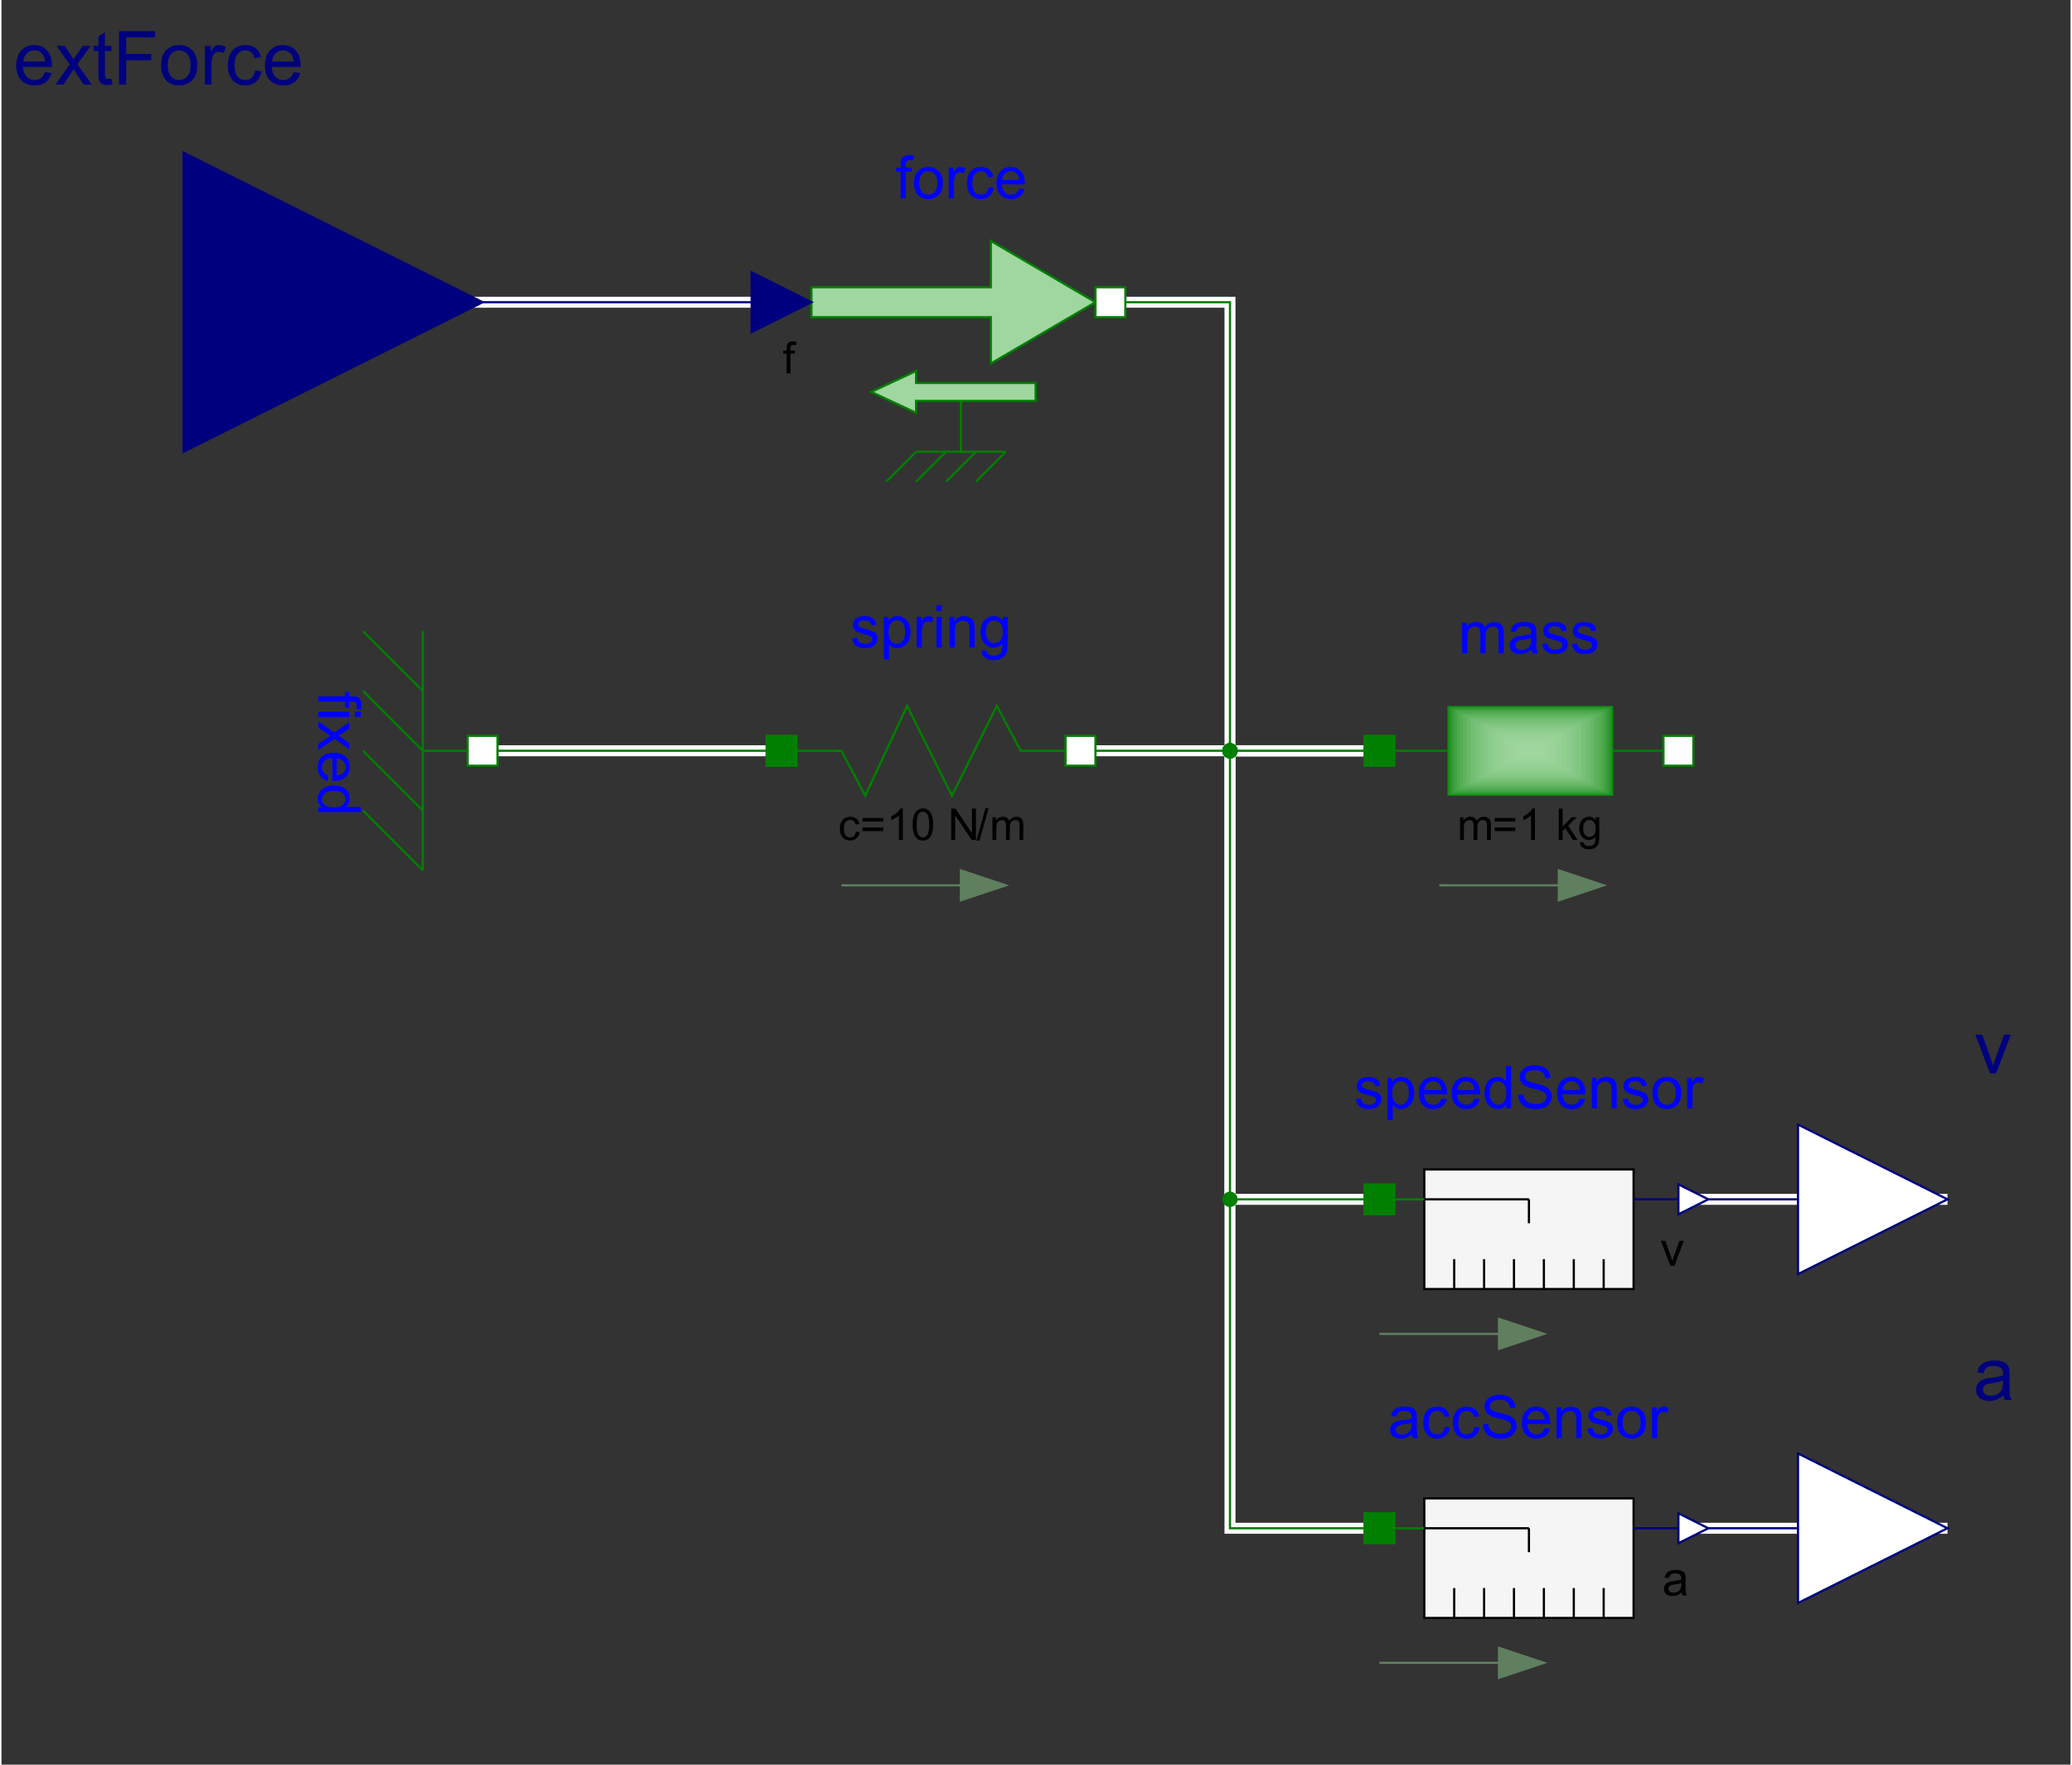 <?xml version="1.0" encoding="UTF-8"?>
<svg xmlns="http://www.w3.org/2000/svg" xmlns:xlink="http://www.w3.org/1999/xlink" width="700px" height="596px" viewBox="0 0 699 596" version="1.1">
<rect x="0" y="0" width="699" height="596" fill="#333333" stroke="none"/>
<defs>
<g>
<symbol overflow="visible" id="glyph0-0">
<path style="stroke:none;" d="M 1.859 0 L 1.859 -9.266 L 9.266 -9.266 L 9.266 0 Z M 2.078 -0.234 L 9.031 -0.234 L 9.031 -9.031 L 2.078 -9.031 Z M 2.078 -0.234 "/>
</symbol>
<symbol overflow="visible" id="glyph0-1">
<path style="stroke:none;" d="M 1.281 0 L 1.281 -6.672 L 0.141 -6.672 L 0.141 -7.688 L 1.281 -7.688 L 1.281 -8.5 C 1.281 -9.02 1.328 -9.406 1.422 -9.656 C 1.547 -10 1.766 -10.273 2.078 -10.484 C 2.398 -10.691 2.848 -10.797 3.422 -10.797 C 3.785 -10.797 4.191 -10.754 4.641 -10.672 L 4.438 -9.531 C 4.164 -9.57 3.91 -9.594 3.672 -9.594 C 3.273 -9.594 2.992 -9.508 2.828 -9.344 C 2.66 -9.176 2.578 -8.863 2.578 -8.406 L 2.578 -7.688 L 4.078 -7.688 L 4.078 -6.672 L 2.578 -6.672 L 2.578 0 Z M 1.281 0 "/>
</symbol>
<symbol overflow="visible" id="glyph0-2">
<path style="stroke:none;" d="M 6 -2.812 L 7.281 -2.656 C 7.133 -1.77 6.773 -1.078 6.203 -0.578 C 5.629 -0.078 4.922 0.172 4.078 0.172 C 3.023 0.172 2.176 -0.172 1.531 -0.859 C 0.895 -1.547 0.578 -2.531 0.578 -3.812 C 0.578 -4.645 0.711 -5.367 0.984 -5.984 C 1.266 -6.609 1.688 -7.078 2.25 -7.391 C 2.812 -7.703 3.422 -7.859 4.078 -7.859 C 4.922 -7.859 5.602 -7.645 6.125 -7.219 C 6.656 -6.801 7 -6.207 7.156 -5.438 L 5.891 -5.234 C 5.766 -5.754 5.547 -6.145 5.234 -6.406 C 4.93 -6.664 4.566 -6.797 4.141 -6.797 C 3.484 -6.797 2.945 -6.555 2.531 -6.078 C 2.125 -5.609 1.922 -4.867 1.922 -3.859 C 1.922 -2.816 2.117 -2.062 2.516 -1.594 C 2.91 -1.125 3.426 -0.891 4.062 -0.891 C 4.57 -0.891 5 -1.047 5.344 -1.359 C 5.688 -1.68 5.906 -2.164 6 -2.812 Z M 6 -2.812 "/>
</symbol>
<symbol overflow="visible" id="glyph0-3">
<path style="stroke:none;" d="M 7.828 -6.234 L 0.828 -6.234 L 0.828 -7.453 L 7.828 -7.453 Z M 7.828 -3.016 L 0.828 -3.016 L 0.828 -4.234 L 7.828 -4.234 Z M 7.828 -3.016 "/>
</symbol>
<symbol overflow="visible" id="glyph0-4">
<path style="stroke:none;" d="M 5.531 0 L 4.219 0 L 4.219 -8.297 C 3.906 -8.004 3.492 -7.707 2.984 -7.406 C 2.473 -7.102 2.016 -6.879 1.609 -6.734 L 1.609 -8 C 2.336 -8.332 2.973 -8.742 3.516 -9.234 C 4.066 -9.723 4.457 -10.195 4.688 -10.656 L 5.531 -10.656 Z M 5.531 0 "/>
</symbol>
<symbol overflow="visible" id="glyph0-5">
<path style="stroke:none;" d="M 0.609 -5.234 C 0.609 -6.492 0.738 -7.504 1 -8.266 C 1.258 -9.023 1.645 -9.613 2.156 -10.031 C 2.664 -10.445 3.305 -10.656 4.078 -10.656 C 4.648 -10.656 5.148 -10.539 5.578 -10.312 C 6.004 -10.082 6.359 -9.75 6.641 -9.312 C 6.922 -8.883 7.141 -8.359 7.297 -7.734 C 7.453 -7.117 7.531 -6.285 7.531 -5.234 C 7.531 -3.984 7.398 -2.977 7.141 -2.219 C 6.891 -1.457 6.508 -0.863 6 -0.438 C 5.488 -0.02 4.848 0.188 4.078 0.188 C 3.055 0.188 2.254 -0.18 1.672 -0.922 C 0.961 -1.805 0.609 -3.242 0.609 -5.234 Z M 1.953 -5.234 C 1.953 -3.492 2.156 -2.332 2.562 -1.75 C 2.969 -1.176 3.473 -0.891 4.078 -0.891 C 4.672 -0.891 5.172 -1.176 5.578 -1.75 C 5.992 -2.332 6.203 -3.492 6.203 -5.234 C 6.203 -6.984 5.992 -8.145 5.578 -8.719 C 5.172 -9.289 4.664 -9.578 4.062 -9.578 C 3.457 -9.578 2.977 -9.32 2.625 -8.812 C 2.176 -8.164 1.953 -6.973 1.953 -5.234 Z M 1.953 -5.234 "/>
</symbol>
<symbol overflow="visible" id="glyph0-6">
<path style="stroke:none;" d=""/>
</symbol>
<symbol overflow="visible" id="glyph0-7">
<path style="stroke:none;" d="M 1.125 0 L 1.125 -10.609 L 2.562 -10.609 L 8.141 -2.281 L 8.141 -10.609 L 9.484 -10.609 L 9.484 0 L 8.047 0 L 2.469 -8.344 L 2.469 0 Z M 1.125 0 "/>
</symbol>
<symbol overflow="visible" id="glyph0-8">
<path style="stroke:none;" d="M 0 0.188 L 3.078 -10.797 L 4.125 -10.797 L 1.047 0.188 Z M 0 0.188 "/>
</symbol>
<symbol overflow="visible" id="glyph0-9">
<path style="stroke:none;" d="M 0.984 0 L 0.984 -7.688 L 2.141 -7.688 L 2.141 -6.609 C 2.379 -6.984 2.695 -7.285 3.094 -7.516 C 3.5 -7.742 3.957 -7.859 4.469 -7.859 C 5.039 -7.859 5.508 -7.738 5.875 -7.5 C 6.238 -7.27 6.492 -6.941 6.641 -6.516 C 7.254 -7.41 8.047 -7.859 9.016 -7.859 C 9.785 -7.859 10.375 -7.645 10.781 -7.219 C 11.188 -6.801 11.391 -6.156 11.391 -5.281 L 11.391 0 L 10.094 0 L 10.094 -4.844 C 10.094 -5.363 10.051 -5.738 9.969 -5.969 C 9.883 -6.195 9.734 -6.379 9.516 -6.516 C 9.297 -6.66 9.035 -6.734 8.734 -6.734 C 8.191 -6.734 7.738 -6.551 7.375 -6.188 C 7.02 -5.832 6.844 -5.258 6.844 -4.469 L 6.844 0 L 5.547 0 L 5.547 -5 C 5.547 -5.57 5.438 -6.004 5.219 -6.297 C 5.008 -6.586 4.664 -6.734 4.188 -6.734 C 3.82 -6.734 3.484 -6.633 3.172 -6.438 C 2.859 -6.25 2.629 -5.969 2.484 -5.594 C 2.348 -5.227 2.281 -4.691 2.281 -3.984 L 2.281 0 Z M 0.984 0 "/>
</symbol>
<symbol overflow="visible" id="glyph0-10">
<path style="stroke:none;" d="M 0.984 0 L 0.984 -10.609 L 2.281 -10.609 L 2.281 -4.562 L 5.375 -7.688 L 7.062 -7.688 L 4.125 -4.844 L 7.359 0 L 5.75 0 L 3.203 -3.938 L 2.281 -3.047 L 2.281 0 Z M 0.984 0 "/>
</symbol>
<symbol overflow="visible" id="glyph0-11">
<path style="stroke:none;" d="M 0.734 0.641 L 2 0.828 C 2.051 1.211 2.203 1.5 2.453 1.688 C 2.773 1.926 3.211 2.047 3.766 2.047 C 4.367 2.047 4.832 1.922 5.156 1.672 C 5.488 1.43 5.711 1.098 5.828 0.672 C 5.898 0.398 5.938 -0.156 5.938 -1 C 5.363 -0.332 4.648 0 3.797 0 C 2.742 0 1.926 -0.379 1.344 -1.141 C 0.77 -1.898 0.484 -2.816 0.484 -3.891 C 0.484 -4.617 0.613 -5.289 0.875 -5.906 C 1.145 -6.531 1.531 -7.008 2.031 -7.344 C 2.531 -7.688 3.125 -7.859 3.812 -7.859 C 4.719 -7.859 5.461 -7.492 6.047 -6.766 L 6.047 -7.688 L 7.25 -7.688 L 7.25 -1.047 C 7.25 0.148 7.129 1 6.891 1.5 C 6.648 2 6.266 2.395 5.734 2.688 C 5.203 2.977 4.551 3.125 3.781 3.125 C 2.863 3.125 2.117 2.914 1.547 2.5 C 0.984 2.082 0.711 1.461 0.734 0.641 Z M 1.812 -3.984 C 1.812 -2.973 2.008 -2.234 2.406 -1.766 C 2.812 -1.305 3.316 -1.078 3.922 -1.078 C 4.523 -1.078 5.023 -1.305 5.422 -1.766 C 5.828 -2.234 6.031 -2.957 6.031 -3.938 C 6.031 -4.875 5.82 -5.582 5.406 -6.062 C 4.988 -6.539 4.488 -6.781 3.906 -6.781 C 3.32 -6.781 2.828 -6.547 2.422 -6.078 C 2.016 -5.609 1.812 -4.91 1.812 -3.984 Z M 1.812 -3.984 "/>
</symbol>
<symbol overflow="visible" id="glyph1-0">
<path style="stroke:none;" d="M 2.5 0 L 2.5 -12.516 L 12.516 -12.516 L 12.516 0 Z M 2.812 -0.312 L 12.203 -0.312 L 12.203 -12.203 L 2.812 -12.203 Z M 2.812 -0.312 "/>
</symbol>
<symbol overflow="visible" id="glyph1-1">
<path style="stroke:none;" d="M 1.734 0 L 1.734 -9.016 L 0.188 -9.016 L 0.188 -10.375 L 1.734 -10.375 L 1.734 -11.484 C 1.734 -12.18 1.797 -12.695 1.922 -13.031 C 2.086 -13.488 2.383 -13.859 2.812 -14.141 C 3.238 -14.43 3.836 -14.578 4.609 -14.578 C 5.109 -14.578 5.656 -14.516 6.25 -14.391 L 5.984 -12.859 C 5.617 -12.922 5.273 -12.953 4.953 -12.953 C 4.422 -12.953 4.039 -12.836 3.812 -12.609 C 3.594 -12.391 3.484 -11.969 3.484 -11.344 L 3.484 -10.375 L 5.516 -10.375 L 5.516 -9.016 L 3.484 -9.016 L 3.484 0 Z M 1.734 0 "/>
</symbol>
<symbol overflow="visible" id="glyph1-2">
<path style="stroke:none;" d="M 0.672 -5.188 C 0.672 -7.113 1.203 -8.535 2.266 -9.453 C 3.16 -10.223 4.25 -10.609 5.531 -10.609 C 6.957 -10.609 8.125 -10.141 9.031 -9.203 C 9.938 -8.273 10.391 -6.988 10.391 -5.344 C 10.391 -4 10.188 -2.941 9.781 -2.172 C 9.383 -1.41 8.801 -0.816 8.031 -0.391 C 7.27 0.023 6.438 0.234 5.531 0.234 C 4.082 0.234 2.91 -0.227 2.016 -1.156 C 1.117 -2.094 0.672 -3.438 0.672 -5.188 Z M 2.469 -5.188 C 2.469 -3.863 2.758 -2.867 3.344 -2.203 C 3.926 -1.547 4.656 -1.219 5.531 -1.219 C 6.406 -1.219 7.129 -1.547 7.703 -2.203 C 8.285 -2.867 8.578 -3.883 8.578 -5.25 C 8.578 -6.531 8.285 -7.5 7.703 -8.156 C 7.117 -8.82 6.395 -9.156 5.531 -9.156 C 4.656 -9.156 3.926 -8.828 3.344 -8.172 C 2.758 -7.516 2.469 -6.52 2.469 -5.188 Z M 2.469 -5.188 "/>
</symbol>
<symbol overflow="visible" id="glyph1-3">
<path style="stroke:none;" d="M 1.297 0 L 1.297 -10.375 L 2.891 -10.375 L 2.891 -8.812 C 3.285 -9.539 3.656 -10.02 4 -10.25 C 4.344 -10.488 4.719 -10.609 5.125 -10.609 C 5.719 -10.609 6.32 -10.422 6.938 -10.047 L 6.328 -8.422 C 5.898 -8.672 5.473 -8.797 5.047 -8.797 C 4.66 -8.797 4.312 -8.68 4 -8.453 C 3.695 -8.223 3.484 -7.898 3.359 -7.484 C 3.16 -6.859 3.062 -6.176 3.062 -5.438 L 3.062 0 Z M 1.297 0 "/>
</symbol>
<symbol overflow="visible" id="glyph1-4">
<path style="stroke:none;" d="M 8.094 -3.797 L 9.828 -3.578 C 9.629 -2.379 9.141 -1.441 8.359 -0.766 C 7.586 -0.098 6.633 0.234 5.5 0.234 C 4.082 0.234 2.941 -0.227 2.078 -1.156 C 1.211 -2.082 0.781 -3.414 0.781 -5.156 C 0.781 -6.27 0.961 -7.25 1.328 -8.094 C 1.703 -8.938 2.27 -9.566 3.031 -9.984 C 3.789 -10.398 4.617 -10.609 5.516 -10.609 C 6.641 -10.609 7.562 -10.32 8.281 -9.75 C 9 -9.188 9.457 -8.379 9.656 -7.328 L 7.953 -7.062 C 7.785 -7.758 7.492 -8.285 7.078 -8.641 C 6.66 -8.992 6.16 -9.172 5.578 -9.172 C 4.691 -9.172 3.973 -8.852 3.422 -8.219 C 2.867 -7.582 2.594 -6.578 2.594 -5.203 C 2.594 -3.805 2.859 -2.789 3.391 -2.156 C 3.922 -1.531 4.617 -1.219 5.484 -1.219 C 6.172 -1.219 6.742 -1.426 7.203 -1.844 C 7.672 -2.27 7.969 -2.922 8.094 -3.797 Z M 8.094 -3.797 "/>
</symbol>
<symbol overflow="visible" id="glyph1-5">
<path style="stroke:none;" d="M 8.422 -3.344 L 10.25 -3.125 C 9.957 -2.062 9.422 -1.234 8.641 -0.641 C 7.867 -0.055 6.879 0.234 5.672 0.234 C 4.16 0.234 2.957 -0.234 2.062 -1.172 C 1.176 -2.109 0.734 -3.422 0.734 -5.109 C 0.734 -6.848 1.18 -8.195 2.078 -9.156 C 2.984 -10.125 4.148 -10.609 5.578 -10.609 C 6.961 -10.609 8.094 -10.133 8.969 -9.188 C 9.852 -8.25 10.297 -6.922 10.297 -5.203 C 10.297 -5.098 10.297 -4.941 10.297 -4.734 L 2.547 -4.734 C 2.617 -3.598 2.941 -2.727 3.516 -2.125 C 4.098 -1.52 4.82 -1.219 5.688 -1.219 C 6.332 -1.219 6.883 -1.383 7.344 -1.719 C 7.801 -2.062 8.16 -2.602 8.422 -3.344 Z M 2.656 -6.188 L 8.438 -6.188 C 8.363 -7.062 8.145 -7.719 7.781 -8.156 C 7.219 -8.832 6.488 -9.172 5.594 -9.172 C 4.789 -9.172 4.113 -8.898 3.562 -8.359 C 3.008 -7.816 2.707 -7.094 2.656 -6.188 Z M 2.656 -6.188 "/>
</symbol>
<symbol overflow="visible" id="glyph1-6">
<path style="stroke:none;" d="M 0.609 -3.094 L 2.359 -3.375 C 2.453 -2.676 2.723 -2.141 3.172 -1.766 C 3.617 -1.398 4.242 -1.219 5.047 -1.219 C 5.848 -1.219 6.441 -1.379 6.828 -1.703 C 7.223 -2.035 7.422 -2.422 7.422 -2.859 C 7.422 -3.254 7.25 -3.566 6.906 -3.797 C 6.664 -3.953 6.066 -4.148 5.109 -4.391 C 3.816 -4.723 2.922 -5.004 2.422 -5.234 C 1.93 -5.473 1.555 -5.801 1.297 -6.219 C 1.035 -6.645 0.906 -7.113 0.906 -7.625 C 0.906 -8.082 1.008 -8.508 1.219 -8.906 C 1.438 -9.301 1.727 -9.629 2.094 -9.891 C 2.363 -10.086 2.734 -10.254 3.203 -10.391 C 3.68 -10.535 4.191 -10.609 4.734 -10.609 C 5.547 -10.609 6.258 -10.488 6.875 -10.25 C 7.488 -10.02 7.941 -9.703 8.234 -9.297 C 8.523 -8.898 8.727 -8.367 8.844 -7.703 L 7.125 -7.469 C 7.039 -8 6.812 -8.414 6.438 -8.719 C 6.07 -9.02 5.547 -9.172 4.859 -9.172 C 4.047 -9.172 3.469 -9.035 3.125 -8.766 C 2.781 -8.492 2.609 -8.18 2.609 -7.828 C 2.609 -7.598 2.68 -7.395 2.828 -7.219 C 2.973 -7.02 3.195 -6.863 3.5 -6.75 C 3.676 -6.676 4.191 -6.523 5.047 -6.297 C 6.297 -5.961 7.164 -5.688 7.656 -5.469 C 8.145 -5.258 8.531 -4.953 8.812 -4.547 C 9.094 -4.148 9.234 -3.648 9.234 -3.047 C 9.234 -2.461 9.062 -1.91 8.719 -1.391 C 8.375 -0.867 7.879 -0.469 7.234 -0.188 C 6.598 0.094 5.867 0.234 5.047 0.234 C 3.703 0.234 2.676 -0.047 1.969 -0.609 C 1.258 -1.172 0.805 -2 0.609 -3.094 Z M 0.609 -3.094 "/>
</symbol>
<symbol overflow="visible" id="glyph1-7">
<path style="stroke:none;" d="M 1.312 3.984 L 1.312 -10.375 L 2.922 -10.375 L 2.922 -9.031 C 3.297 -9.562 3.723 -9.957 4.203 -10.219 C 4.68 -10.477 5.258 -10.609 5.938 -10.609 C 6.82 -10.609 7.602 -10.379 8.281 -9.922 C 8.957 -9.473 9.469 -8.832 9.812 -8 C 10.156 -7.164 10.328 -6.254 10.328 -5.266 C 10.328 -4.203 10.133 -3.242 9.75 -2.391 C 9.375 -1.547 8.82 -0.895 8.094 -0.438 C 7.363 0.008 6.602 0.234 5.812 0.234 C 5.219 0.234 4.688 0.109 4.219 -0.141 C 3.758 -0.391 3.379 -0.703 3.078 -1.078 L 3.078 3.984 Z M 2.906 -5.125 C 2.906 -3.789 3.176 -2.805 3.719 -2.172 C 4.258 -1.535 4.914 -1.219 5.688 -1.219 C 6.469 -1.219 7.133 -1.547 7.688 -2.203 C 8.25 -2.867 8.531 -3.895 8.531 -5.281 C 8.531 -6.602 8.258 -7.594 7.719 -8.25 C 7.176 -8.906 6.523 -9.234 5.766 -9.234 C 5.016 -9.234 4.348 -8.883 3.766 -8.188 C 3.191 -7.488 2.906 -6.469 2.906 -5.125 Z M 2.906 -5.125 "/>
</symbol>
<symbol overflow="visible" id="glyph1-8">
<path style="stroke:none;" d="M 1.328 -12.297 L 1.328 -14.328 L 3.094 -14.328 L 3.094 -12.297 Z M 1.328 0 L 1.328 -10.375 L 3.094 -10.375 L 3.094 0 Z M 1.328 0 "/>
</symbol>
<symbol overflow="visible" id="glyph1-9">
<path style="stroke:none;" d="M 1.312 0 L 1.312 -10.375 L 2.906 -10.375 L 2.906 -8.906 C 3.664 -10.039 4.766 -10.609 6.203 -10.609 C 6.828 -10.609 7.398 -10.492 7.922 -10.266 C 8.453 -10.047 8.848 -9.754 9.109 -9.391 C 9.367 -9.023 9.551 -8.594 9.656 -8.094 C 9.719 -7.77 9.75 -7.195 9.75 -6.375 L 9.75 0 L 8 0 L 8 -6.312 C 8 -7.031 7.926 -7.566 7.781 -7.922 C 7.645 -8.273 7.398 -8.555 7.047 -8.766 C 6.703 -8.984 6.297 -9.094 5.828 -9.094 C 5.078 -9.094 4.43 -8.852 3.891 -8.375 C 3.348 -7.895 3.078 -6.992 3.078 -5.672 L 3.078 0 Z M 1.312 0 "/>
</symbol>
<symbol overflow="visible" id="glyph1-10">
<path style="stroke:none;" d="M 1 0.859 L 2.703 1.109 C 2.773 1.641 2.973 2.023 3.297 2.266 C 3.734 2.586 4.332 2.75 5.094 2.75 C 5.906 2.75 6.531 2.586 6.969 2.266 C 7.414 1.941 7.719 1.488 7.875 0.906 C 7.969 0.539 8.008 -0.211 8 -1.359 C 7.227 -0.453 6.27 0 5.125 0 C 3.695 0 2.594 -0.516 1.812 -1.547 C 1.031 -2.578 0.641 -3.812 0.641 -5.25 C 0.641 -6.238 0.816 -7.148 1.172 -7.984 C 1.535 -8.828 2.055 -9.473 2.734 -9.922 C 3.422 -10.379 4.223 -10.609 5.141 -10.609 C 6.367 -10.609 7.379 -10.113 8.172 -9.125 L 8.172 -10.375 L 9.797 -10.375 L 9.797 -1.406 C 9.797 0.207 9.629 1.352 9.297 2.031 C 8.973 2.707 8.453 3.238 7.734 3.625 C 7.023 4.02 6.148 4.219 5.109 4.219 C 3.867 4.219 2.863 3.938 2.094 3.375 C 1.332 2.82 0.969 1.984 1 0.859 Z M 2.453 -5.375 C 2.453 -4.008 2.723 -3.016 3.266 -2.391 C 3.805 -1.766 4.484 -1.453 5.297 -1.453 C 6.109 -1.453 6.785 -1.766 7.328 -2.391 C 7.879 -3.016 8.156 -3.988 8.156 -5.312 C 8.156 -6.582 7.867 -7.539 7.297 -8.188 C 6.734 -8.832 6.055 -9.156 5.266 -9.156 C 4.484 -9.156 3.816 -8.836 3.266 -8.203 C 2.723 -7.566 2.453 -6.625 2.453 -5.375 Z M 2.453 -5.375 "/>
</symbol>
<symbol overflow="visible" id="glyph1-11">
<path style="stroke:none;" d="M 1.312 0 L 1.312 -10.375 L 2.891 -10.375 L 2.891 -8.922 C 3.211 -9.43 3.645 -9.836 4.188 -10.141 C 4.727 -10.453 5.348 -10.609 6.047 -10.609 C 6.805 -10.609 7.43 -10.445 7.922 -10.125 C 8.422 -9.812 8.77 -9.367 8.969 -8.797 C 9.789 -10.004 10.859 -10.609 12.172 -10.609 C 13.203 -10.609 13.992 -10.32 14.547 -9.75 C 15.109 -9.188 15.391 -8.312 15.391 -7.125 L 15.391 0 L 13.641 0 L 13.641 -6.531 C 13.641 -7.238 13.582 -7.742 13.469 -8.047 C 13.352 -8.359 13.145 -8.609 12.844 -8.797 C 12.539 -8.992 12.188 -9.094 11.781 -9.094 C 11.051 -9.094 10.445 -8.848 9.969 -8.359 C 9.488 -7.879 9.25 -7.102 9.25 -6.031 L 9.25 0 L 7.484 0 L 7.484 -6.75 C 7.484 -7.531 7.336 -8.113 7.047 -8.5 C 6.766 -8.895 6.301 -9.094 5.656 -9.094 C 5.156 -9.094 4.691 -8.961 4.266 -8.703 C 3.848 -8.441 3.547 -8.055 3.359 -7.547 C 3.172 -7.047 3.078 -6.328 3.078 -5.391 L 3.078 0 Z M 1.312 0 "/>
</symbol>
<symbol overflow="visible" id="glyph1-12">
<path style="stroke:none;" d="M 8.094 -1.281 C 7.438 -0.727 6.805 -0.336 6.203 -0.109 C 5.609 0.117 4.961 0.234 4.266 0.234 C 3.129 0.234 2.254 -0.039 1.641 -0.594 C 1.023 -1.156 0.719 -1.867 0.719 -2.734 C 0.719 -3.242 0.832 -3.707 1.062 -4.125 C 1.301 -4.551 1.609 -4.891 1.984 -5.141 C 2.359 -5.391 2.781 -5.582 3.25 -5.719 C 3.594 -5.812 4.113 -5.898 4.812 -5.984 C 6.227 -6.148 7.273 -6.352 7.953 -6.594 C 7.953 -6.832 7.953 -6.984 7.953 -7.047 C 7.953 -7.766 7.785 -8.27 7.453 -8.562 C 7.004 -8.957 6.336 -9.156 5.453 -9.156 C 4.629 -9.156 4.02 -9.008 3.625 -8.719 C 3.227 -8.426 2.938 -7.914 2.75 -7.188 L 1.031 -7.422 C 1.188 -8.148 1.441 -8.738 1.797 -9.188 C 2.148 -9.645 2.664 -9.992 3.344 -10.234 C 4.031 -10.484 4.816 -10.609 5.703 -10.609 C 6.586 -10.609 7.305 -10.504 7.859 -10.297 C 8.422 -10.086 8.832 -9.828 9.094 -9.516 C 9.352 -9.203 9.535 -8.801 9.641 -8.312 C 9.691 -8.02 9.719 -7.477 9.719 -6.688 L 9.719 -4.344 C 9.719 -2.707 9.754 -1.672 9.828 -1.234 C 9.91 -0.805 10.062 -0.395 10.281 0 L 8.438 0 C 8.258 -0.363 8.145 -0.789 8.094 -1.281 Z M 7.953 -5.203 C 7.305 -4.941 6.348 -4.723 5.078 -4.547 C 4.348 -4.441 3.832 -4.32 3.531 -4.188 C 3.238 -4.062 3.008 -3.875 2.844 -3.625 C 2.676 -3.375 2.594 -3.094 2.594 -2.781 C 2.594 -2.312 2.77 -1.922 3.125 -1.609 C 3.488 -1.297 4.008 -1.141 4.688 -1.141 C 5.363 -1.141 5.969 -1.285 6.5 -1.578 C 7.031 -1.879 7.414 -2.289 7.656 -2.812 C 7.852 -3.207 7.953 -3.789 7.953 -4.562 Z M 7.953 -5.203 "/>
</symbol>
<symbol overflow="visible" id="glyph1-13">
<path style="stroke:none;" d="M 8.047 0 L 8.047 -1.312 C 7.391 -0.281 6.426 0.234 5.156 0.234 C 4.32 0.234 3.555 0.004 2.859 -0.453 C 2.172 -0.91 1.633 -1.547 1.25 -2.359 C 0.875 -3.18 0.688 -4.125 0.688 -5.188 C 0.688 -6.219 0.859 -7.156 1.203 -8 C 1.547 -8.844 2.062 -9.488 2.75 -9.938 C 3.445 -10.383 4.223 -10.609 5.078 -10.609 C 5.703 -10.609 6.254 -10.477 6.734 -10.219 C 7.223 -9.957 7.625 -9.613 7.938 -9.188 L 7.938 -14.328 L 9.688 -14.328 L 9.688 0 Z M 2.484 -5.188 C 2.484 -3.852 2.766 -2.859 3.328 -2.203 C 3.891 -1.547 4.551 -1.219 5.312 -1.219 C 6.082 -1.219 6.734 -1.531 7.266 -2.156 C 7.805 -2.781 8.078 -3.738 8.078 -5.031 C 8.078 -6.445 7.801 -7.488 7.25 -8.156 C 6.707 -8.82 6.035 -9.156 5.234 -9.156 C 4.453 -9.156 3.797 -8.832 3.266 -8.188 C 2.742 -7.551 2.484 -6.551 2.484 -5.188 Z M 2.484 -5.188 "/>
</symbol>
<symbol overflow="visible" id="glyph1-14">
<path style="stroke:none;" d="M 0.906 -4.609 L 2.688 -4.766 C 2.77 -4.047 2.969 -3.457 3.281 -3 C 3.594 -2.539 4.07 -2.164 4.719 -1.875 C 5.375 -1.594 6.109 -1.453 6.922 -1.453 C 7.641 -1.453 8.273 -1.555 8.828 -1.766 C 9.391 -1.984 9.805 -2.281 10.078 -2.656 C 10.348 -3.031 10.484 -3.441 10.484 -3.891 C 10.484 -4.336 10.348 -4.727 10.078 -5.062 C 9.816 -5.406 9.391 -5.688 8.797 -5.906 C 8.41 -6.062 7.555 -6.297 6.234 -6.609 C 4.922 -6.922 4.004 -7.219 3.484 -7.5 C 2.797 -7.863 2.285 -8.312 1.953 -8.844 C 1.617 -9.375 1.453 -9.969 1.453 -10.625 C 1.453 -11.344 1.656 -12.016 2.062 -12.641 C 2.469 -13.273 3.066 -13.754 3.859 -14.078 C 4.648 -14.41 5.523 -14.578 6.484 -14.578 C 7.547 -14.578 8.484 -14.406 9.297 -14.062 C 10.109 -13.719 10.734 -13.211 11.172 -12.547 C 11.609 -11.879 11.844 -11.129 11.875 -10.297 L 10.062 -10.156 C 9.957 -11.062 9.625 -11.742 9.062 -12.203 C 8.5 -12.672 7.664 -12.906 6.562 -12.906 C 5.414 -12.906 4.582 -12.691 4.062 -12.266 C 3.539 -11.848 3.281 -11.344 3.281 -10.75 C 3.281 -10.238 3.461 -9.816 3.828 -9.484 C 4.191 -9.148 5.145 -8.805 6.688 -8.453 C 8.227 -8.109 9.285 -7.805 9.859 -7.547 C 10.691 -7.16 11.305 -6.672 11.703 -6.078 C 12.098 -5.492 12.297 -4.816 12.297 -4.047 C 12.297 -3.285 12.078 -2.566 11.641 -1.891 C 11.211 -1.211 10.586 -0.688 9.766 -0.312 C 8.953 0.062 8.031 0.25 7 0.25 C 5.707 0.25 4.625 0.062 3.75 -0.312 C 2.875 -0.695 2.188 -1.27 1.688 -2.031 C 1.188 -2.789 0.926 -3.648 0.906 -4.609 Z M 0.906 -4.609 "/>
</symbol>
<symbol overflow="visible" id="glyph2-0">
<path style="stroke:none;" d="M 0 2.5 L 12.516 2.5 L 12.516 12.516 L 0 12.516 Z M 0.312 2.812 L 0.312 12.203 L 12.203 12.203 L 12.203 2.812 Z M 0.312 2.812 "/>
</symbol>
<symbol overflow="visible" id="glyph2-1">
<path style="stroke:none;" d="M 0 1.734 L 9.016 1.734 L 9.016 0.188 L 10.375 0.188 L 10.375 1.734 L 11.484 1.734 C 12.18 1.734 12.695 1.797 13.031 1.922 C 13.488 2.086 13.859 2.383 14.141 2.812 C 14.43 3.238 14.578 3.836 14.578 4.609 C 14.578 5.109 14.516 5.656 14.391 6.25 L 12.859 5.984 C 12.922 5.617 12.953 5.273 12.953 4.953 C 12.953 4.422 12.836 4.039 12.609 3.812 C 12.391 3.594 11.969 3.484 11.344 3.484 L 10.375 3.484 L 10.375 5.516 L 9.016 5.516 L 9.016 3.484 L 0 3.484 Z M 0 1.734 "/>
</symbol>
<symbol overflow="visible" id="glyph2-2">
<path style="stroke:none;" d="M 12.297 1.328 L 14.328 1.328 L 14.328 3.094 L 12.297 3.094 Z M 0 1.328 L 10.375 1.328 L 10.375 3.094 L 0 3.094 Z M 0 1.328 "/>
</symbol>
<symbol overflow="visible" id="glyph2-3">
<path style="stroke:none;" d="M 0 0.141 L 5.391 3.938 L 10.375 0.438 L 10.375 2.625 L 7.953 4.219 C 7.484 4.52 7.094 4.758 6.781 4.938 C 7.207 5.227 7.586 5.492 7.922 5.734 L 10.375 7.484 L 10.375 9.594 L 5.5 6 L 0 9.859 L 0 7.703 L 3.219 5.578 L 4.094 5 L 0 2.281 Z M 0 0.141 "/>
</symbol>
<symbol overflow="visible" id="glyph2-4">
<path style="stroke:none;" d="M 3.344 8.422 L 3.125 10.25 C 2.062 9.957 1.234 9.422 0.641 8.641 C 0.055 7.867 -0.234 6.879 -0.234 5.672 C -0.234 4.16 0.234 2.957 1.172 2.062 C 2.109 1.176 3.422 0.734 5.109 0.734 C 6.848 0.734 8.195 1.18 9.156 2.078 C 10.125 2.984 10.609 4.148 10.609 5.578 C 10.609 6.961 10.133 8.094 9.188 8.969 C 8.25 9.852 6.922 10.297 5.203 10.297 C 5.098 10.297 4.941 10.297 4.734 10.297 L 4.734 2.547 C 3.598 2.617 2.727 2.941 2.125 3.516 C 1.52 4.098 1.219 4.82 1.219 5.688 C 1.219 6.332 1.383 6.883 1.719 7.344 C 2.062 7.801 2.602 8.16 3.344 8.422 Z M 6.188 2.656 L 6.188 8.438 C 7.062 8.363 7.719 8.145 8.156 7.781 C 8.832 7.219 9.172 6.488 9.172 5.594 C 9.172 4.789 8.898 4.113 8.359 3.562 C 7.816 3.008 7.094 2.707 6.188 2.656 Z M 6.188 2.656 "/>
</symbol>
<symbol overflow="visible" id="glyph2-5">
<path style="stroke:none;" d="M 0 8.047 L 1.312 8.047 C 0.281 7.391 -0.234 6.426 -0.234 5.156 C -0.234 4.32 -0.004 3.555 0.453 2.859 C 0.91 2.172 1.547 1.633 2.359 1.25 C 3.18 0.875 4.125 0.688 5.188 0.688 C 6.219 0.688 7.156 0.859 8 1.203 C 8.844 1.547 9.488 2.062 9.938 2.75 C 10.383 3.445 10.609 4.223 10.609 5.078 C 10.609 5.703 10.477 6.254 10.219 6.734 C 9.957 7.223 9.613 7.625 9.188 7.938 L 14.328 7.938 L 14.328 9.688 L 0 9.688 Z M 5.188 2.484 C 3.852 2.484 2.859 2.766 2.203 3.328 C 1.547 3.891 1.219 4.551 1.219 5.312 C 1.219 6.082 1.531 6.734 2.156 7.266 C 2.781 7.805 3.738 8.078 5.031 8.078 C 6.445 8.078 7.488 7.801 8.156 7.25 C 8.82 6.707 9.156 6.035 9.156 5.234 C 9.156 4.453 8.832 3.797 8.188 3.266 C 7.551 2.742 6.551 2.484 5.188 2.484 Z M 5.188 2.484 "/>
</symbol>
<symbol overflow="visible" id="glyph3-0">
<path style="stroke:none;" d="M 2.047 0 L 2.047 -10.188 L 10.203 -10.188 L 10.203 0 Z M 2.297 -0.25 L 9.938 -0.25 L 9.938 -9.938 L 2.297 -9.938 Z M 2.297 -0.25 "/>
</symbol>
<symbol overflow="visible" id="glyph3-1">
<path style="stroke:none;" d="M 3.422 0 L 0.203 -8.453 L 1.719 -8.453 L 3.531 -3.391 C 3.727 -2.836 3.91 -2.27 4.078 -1.688 C 4.203 -2.133 4.379 -2.672 4.609 -3.297 L 6.484 -8.453 L 7.969 -8.453 L 4.766 0 Z M 3.422 0 "/>
</symbol>
<symbol overflow="visible" id="glyph3-2">
<path style="stroke:none;" d="M 6.594 -1.047 C 6.062 -0.586 5.551 -0.266 5.062 -0.078 C 4.57 0.098 4.047 0.188 3.484 0.188 C 2.555 0.188 1.844 -0.035 1.344 -0.484 C 0.844 -0.941 0.594 -1.523 0.594 -2.234 C 0.594 -2.641 0.688 -3.016 0.875 -3.359 C 1.062 -3.703 1.305 -3.977 1.609 -4.188 C 1.922 -4.395 2.266 -4.551 2.641 -4.656 C 2.922 -4.727 3.348 -4.801 3.922 -4.875 C 5.078 -5.008 5.926 -5.172 6.469 -5.359 C 6.477 -5.555 6.484 -5.68 6.484 -5.734 C 6.484 -6.316 6.348 -6.727 6.078 -6.969 C 5.711 -7.289 5.164 -7.453 4.438 -7.453 C 3.77 -7.453 3.273 -7.332 2.953 -7.094 C 2.629 -6.863 2.391 -6.445 2.234 -5.844 L 0.844 -6.047 C 0.969 -6.641 1.176 -7.117 1.469 -7.484 C 1.758 -7.859 2.18 -8.145 2.734 -8.344 C 3.285 -8.539 3.926 -8.641 4.656 -8.641 C 5.375 -8.641 5.957 -8.551 6.406 -8.375 C 6.863 -8.207 7.195 -7.992 7.406 -7.734 C 7.613 -7.484 7.766 -7.16 7.859 -6.766 C 7.898 -6.523 7.922 -6.086 7.922 -5.453 L 7.922 -3.547 C 7.922 -2.211 7.953 -1.367 8.016 -1.016 C 8.078 -0.66 8.195 -0.32 8.375 0 L 6.875 0 C 6.727 -0.301 6.633 -0.648 6.594 -1.047 Z M 6.469 -4.234 C 5.945 -4.023 5.172 -3.848 4.141 -3.703 C 3.547 -3.617 3.125 -3.52 2.875 -3.406 C 2.633 -3.301 2.445 -3.145 2.312 -2.938 C 2.188 -2.738 2.125 -2.516 2.125 -2.266 C 2.125 -1.879 2.266 -1.562 2.547 -1.312 C 2.836 -1.062 3.266 -0.938 3.828 -0.938 C 4.379 -0.938 4.867 -1.055 5.297 -1.297 C 5.723 -1.535 6.039 -1.863 6.25 -2.281 C 6.395 -2.602 6.469 -3.082 6.469 -3.719 Z M 6.469 -4.234 "/>
</symbol>
<symbol overflow="visible" id="glyph4-0">
<path style="stroke:none;" d="M 3.156 0 L 3.156 -15.75 L 15.75 -15.75 L 15.75 0 Z M 3.547 -0.391 L 15.359 -0.391 L 15.359 -15.359 L 3.547 -15.359 Z M 3.547 -0.391 "/>
</symbol>
<symbol overflow="visible" id="glyph4-1">
<path style="stroke:none;" d="M 10.609 -4.203 L 12.891 -3.922 C 12.535 -2.586 11.867 -1.551 10.891 -0.812 C 9.91 -0.07 8.664 0.297 7.156 0.297 C 5.238 0.297 3.719 -0.289 2.594 -1.469 C 1.477 -2.645 0.922 -4.297 0.922 -6.422 C 0.922 -8.617 1.484 -10.32 2.609 -11.531 C 3.742 -12.75 5.219 -13.359 7.031 -13.359 C 8.77 -13.359 10.191 -12.766 11.297 -11.578 C 12.41 -10.391 12.969 -8.719 12.969 -6.562 C 12.969 -6.426 12.961 -6.227 12.953 -5.969 L 3.219 -5.969 C 3.289 -4.531 3.691 -3.43 4.422 -2.672 C 5.16 -1.91 6.07 -1.531 7.156 -1.531 C 7.969 -1.531 8.66 -1.742 9.234 -2.172 C 9.816 -2.598 10.273 -3.273 10.609 -4.203 Z M 3.328 -7.797 L 10.625 -7.797 C 10.531 -8.891 10.254 -9.711 9.797 -10.266 C 9.086 -11.117 8.172 -11.547 7.047 -11.547 C 6.035 -11.547 5.18 -11.203 4.484 -10.516 C 3.797 -9.836 3.41 -8.93 3.328 -7.797 Z M 3.328 -7.797 "/>
</symbol>
<symbol overflow="visible" id="glyph4-2">
<path style="stroke:none;" d="M 0.188 0 L 4.953 -6.797 L 0.547 -13.062 L 3.312 -13.062 L 5.312 -10 C 5.688 -9.414 5.992 -8.93 6.234 -8.547 C 6.586 -9.086 6.914 -9.566 7.219 -9.984 L 9.422 -13.062 L 12.078 -13.062 L 7.562 -6.922 L 12.422 0 L 9.703 0 L 7.016 -4.062 L 6.297 -5.156 L 2.875 0 Z M 0.188 0 "/>
</symbol>
<symbol overflow="visible" id="glyph4-3">
<path style="stroke:none;" d="M 6.5 -1.984 L 6.812 -0.031 C 6.188 0.102 5.629 0.172 5.141 0.172 C 4.336 0.172 3.711 0.047 3.266 -0.203 C 2.828 -0.461 2.516 -0.797 2.328 -1.203 C 2.148 -1.617 2.062 -2.492 2.062 -3.828 L 2.062 -11.344 L 0.438 -11.344 L 0.438 -13.062 L 2.062 -13.062 L 2.062 -16.312 L 4.266 -17.641 L 4.266 -13.062 L 6.5 -13.062 L 6.5 -11.344 L 4.266 -11.344 L 4.266 -3.703 C 4.266 -3.066 4.301 -2.66 4.375 -2.484 C 4.457 -2.305 4.586 -2.16 4.766 -2.047 C 4.941 -1.941 5.195 -1.891 5.531 -1.891 C 5.77 -1.891 6.094 -1.922 6.5 -1.984 Z M 6.5 -1.984 "/>
</symbol>
<symbol overflow="visible" id="glyph4-4">
<path style="stroke:none;" d="M 2.062 0 L 2.062 -18.047 L 14.234 -18.047 L 14.234 -15.906 L 4.453 -15.906 L 4.453 -10.328 L 12.922 -10.328 L 12.922 -8.203 L 4.453 -8.203 L 4.453 0 Z M 2.062 0 "/>
</symbol>
<symbol overflow="visible" id="glyph4-5">
<path style="stroke:none;" d="M 0.844 -6.531 C 0.844 -8.957 1.516 -10.75 2.859 -11.906 C 3.984 -12.875 5.352 -13.359 6.969 -13.359 C 8.758 -13.359 10.223 -12.77 11.359 -11.594 C 12.504 -10.414 13.078 -8.789 13.078 -6.719 C 13.078 -5.039 12.82 -3.719 12.312 -2.75 C 11.812 -1.781 11.078 -1.031 10.109 -0.5 C 9.148 0.031 8.102 0.297 6.969 0.297 C 5.133 0.297 3.656 -0.285 2.531 -1.453 C 1.406 -2.629 0.844 -4.32 0.844 -6.531 Z M 3.109 -6.531 C 3.109 -4.863 3.473 -3.613 4.203 -2.781 C 4.93 -1.945 5.852 -1.531 6.969 -1.531 C 8.062 -1.531 8.973 -1.945 9.703 -2.781 C 10.441 -3.613 10.812 -4.891 10.812 -6.609 C 10.812 -8.223 10.441 -9.445 9.703 -10.281 C 8.973 -11.113 8.062 -11.531 6.969 -11.531 C 5.852 -11.531 4.93 -11.113 4.203 -10.281 C 3.473 -9.457 3.109 -8.207 3.109 -6.531 Z M 3.109 -6.531 "/>
</symbol>
<symbol overflow="visible" id="glyph4-6">
<path style="stroke:none;" d="M 1.641 0 L 1.641 -13.062 L 3.625 -13.062 L 3.625 -11.094 C 4.133 -12.02 4.602 -12.629 5.031 -12.922 C 5.469 -13.211 5.941 -13.359 6.453 -13.359 C 7.203 -13.359 7.961 -13.125 8.734 -12.656 L 7.969 -10.594 C 7.426 -10.914 6.883 -11.078 6.344 -11.078 C 5.863 -11.078 5.43 -10.93 5.047 -10.641 C 4.66 -10.348 4.383 -9.941 4.219 -9.422 C 3.977 -8.641 3.859 -7.781 3.859 -6.844 L 3.859 0 Z M 1.641 0 "/>
</symbol>
<symbol overflow="visible" id="glyph4-7">
<path style="stroke:none;" d="M 10.188 -4.781 L 12.375 -4.5 C 12.133 -3 11.52 -1.82 10.531 -0.969 C 9.551 -0.125 8.348 0.297 6.922 0.297 C 5.141 0.297 3.703 -0.285 2.609 -1.453 C 1.523 -2.629 0.984 -4.305 0.984 -6.484 C 0.984 -7.898 1.219 -9.133 1.688 -10.188 C 2.156 -11.25 2.863 -12.039 3.812 -12.562 C 4.77 -13.094 5.812 -13.359 6.938 -13.359 C 8.352 -13.359 9.516 -13 10.422 -12.281 C 11.328 -11.57 11.906 -10.555 12.156 -9.234 L 10 -8.891 C 9.801 -9.773 9.441 -10.438 8.922 -10.875 C 8.398 -11.32 7.77 -11.547 7.031 -11.547 C 5.914 -11.547 5.008 -11.145 4.312 -10.344 C 3.613 -9.539 3.266 -8.273 3.266 -6.547 C 3.266 -4.785 3.598 -3.508 4.266 -2.719 C 4.941 -1.926 5.82 -1.531 6.906 -1.531 C 7.77 -1.531 8.492 -1.797 9.078 -2.328 C 9.66 -2.859 10.031 -3.676 10.188 -4.781 Z M 10.188 -4.781 "/>
</symbol>
<symbol overflow="visible" id="glyph4-8">
<path style="stroke:none;" d="M 5.297 0 L 0.312 -13.062 L 2.656 -13.062 L 5.469 -5.25 C 5.77 -4.395 6.047 -3.516 6.297 -2.609 C 6.492 -3.297 6.77 -4.125 7.125 -5.094 L 10.031 -13.062 L 12.312 -13.062 L 7.359 0 Z M 5.297 0 "/>
</symbol>
<symbol overflow="visible" id="glyph4-9">
<path style="stroke:none;" d="M 10.188 -1.609 C 9.363 -0.91 8.57 -0.414 7.812 -0.125 C 7.062 0.156 6.25 0.297 5.375 0.297 C 3.938 0.297 2.832 -0.051 2.062 -0.75 C 1.289 -1.457 0.906 -2.359 0.906 -3.453 C 0.906 -4.086 1.051 -4.672 1.344 -5.203 C 1.633 -5.734 2.016 -6.156 2.484 -6.469 C 2.961 -6.789 3.492 -7.035 4.078 -7.203 C 4.516 -7.316 5.172 -7.426 6.047 -7.531 C 7.836 -7.738 9.156 -7.992 10 -8.297 C 10.008 -8.598 10.016 -8.789 10.016 -8.875 C 10.016 -9.77 9.805 -10.406 9.391 -10.781 C 8.828 -11.281 7.984 -11.531 6.859 -11.531 C 5.816 -11.531 5.047 -11.348 4.547 -10.984 C 4.055 -10.617 3.691 -9.973 3.453 -9.047 L 1.297 -9.344 C 1.492 -10.27 1.816 -11.016 2.266 -11.578 C 2.711 -12.148 3.363 -12.586 4.219 -12.891 C 5.07 -13.203 6.062 -13.359 7.188 -13.359 C 8.301 -13.359 9.207 -13.227 9.906 -12.969 C 10.602 -12.707 11.113 -12.379 11.438 -11.984 C 11.77 -11.586 12.004 -11.082 12.141 -10.469 C 12.211 -10.094 12.25 -9.414 12.25 -8.438 L 12.25 -5.469 C 12.25 -3.414 12.297 -2.113 12.391 -1.562 C 12.484 -1.02 12.672 -0.5 12.953 0 L 10.625 0 C 10.395 -0.457 10.25 -0.992 10.188 -1.609 Z M 10 -6.562 C 9.195 -6.227 7.992 -5.945 6.391 -5.719 C 5.473 -5.594 4.828 -5.445 4.453 -5.281 C 4.078 -5.113 3.785 -4.867 3.578 -4.547 C 3.379 -4.234 3.281 -3.883 3.281 -3.5 C 3.281 -2.914 3.5 -2.426 3.938 -2.031 C 4.383 -1.633 5.039 -1.438 5.906 -1.438 C 6.758 -1.438 7.52 -1.625 8.188 -2 C 8.852 -2.375 9.336 -2.883 9.641 -3.531 C 9.879 -4.031 10 -4.77 10 -5.75 Z M 10 -6.562 "/>
</symbol>
</g>
</defs>
<g id="surface1">
<path style="fill:none;stroke-width:0.752;stroke-linecap:butt;stroke-linejoin:miter;stroke:rgb(0%,49.804%,0%);stroke-opacity:1;stroke-miterlimit:4;" d="M 410.824 165.148 L 421.076 154.894 " transform="matrix(0.985,0,0,0.985,-105.771,0)"/>
<path style="fill:none;stroke-width:0.752;stroke-linecap:butt;stroke-linejoin:miter;stroke:rgb(0%,49.804%,0%);stroke-opacity:1;stroke-miterlimit:4;" d="M 421.076 165.148 L 431.328 154.894 " transform="matrix(0.985,0,0,0.985,-105.771,0)"/>
<path style="fill:none;stroke-width:0.752;stroke-linecap:butt;stroke-linejoin:miter;stroke:rgb(0%,49.804%,0%);stroke-opacity:1;stroke-miterlimit:4;" d="M 431.328 165.148 L 441.584 154.894 " transform="matrix(0.985,0,0,0.985,-105.771,0)"/>
<path style="fill:none;stroke-width:0.752;stroke-linecap:butt;stroke-linejoin:miter;stroke:rgb(0%,49.804%,0%);stroke-opacity:1;stroke-miterlimit:4;" d="M 441.584 165.148 L 451.836 154.894 " transform="matrix(0.985,0,0,0.985,-105.771,0)"/>
<path style="fill:none;stroke-width:0.752;stroke-linecap:butt;stroke-linejoin:miter;stroke:rgb(0%,49.804%,0%);stroke-opacity:1;stroke-miterlimit:4;" d="M 421.076 154.894 L 451.836 154.894 " transform="matrix(0.985,0,0,0.985,-105.771,0)"/>
<path style="fill:none;stroke-width:0.752;stroke-linecap:butt;stroke-linejoin:miter;stroke:rgb(0%,49.804%,0%);stroke-opacity:1;stroke-miterlimit:4;" d="M 436.454 134.386 L 436.454 155.406 " transform="matrix(0.985,0,0,0.985,-105.771,0)"/>
<path style="fill-rule:nonzero;fill:rgb(62.745%,84.314%,62.745%);fill-opacity:1;stroke-width:0.752;stroke-linecap:butt;stroke-linejoin:miter;stroke:rgb(0%,49.804%,0%);stroke-opacity:1;stroke-miterlimit:4;" d="M 385.19 98.5 L 446.71 98.5 L 446.71 82.608 L 482.597 103.628 L 446.71 124.647 L 446.71 108.755 L 385.19 108.755 Z M 385.19 98.5 " transform="matrix(0.985,0,0,0.985,-105.771,0)"/>
<g style="fill:rgb(0%,0%,0%);fill-opacity:1;">
  <use xlink:href="#glyph0-1" x="263.961" y="126.097"/>
</g>
<g style="fill:rgb(0%,0%,100%);fill-opacity:1;">
  <use xlink:href="#glyph1-1" x="302.039" y="66.988"/>
  <use xlink:href="#glyph1-2" x="307.599" y="66.988"/>
  <use xlink:href="#glyph1-3" x="318.729" y="66.988"/>
  <use xlink:href="#glyph1-4" x="325.394" y="66.988"/>
  <use xlink:href="#glyph1-5" x="335.4" y="66.988"/>
</g>
<path style="fill-rule:nonzero;fill:rgb(62.745%,84.314%,62.745%);fill-opacity:1;stroke-width:0.752;stroke-linecap:butt;stroke-linejoin:miter;stroke:rgb(0%,49.804%,0%);stroke-opacity:1;stroke-miterlimit:4;" d="M 462.089 131.313 L 421.076 131.313 L 421.076 127.209 L 405.698 134.386 L 421.076 141.563 L 421.076 137.463 L 462.089 137.463 Z M 462.089 131.313 " transform="matrix(0.985,0,0,0.985,-105.771,0)"/>
<path style="fill:none;stroke-width:0.752;stroke-linecap:butt;stroke-linejoin:miter;stroke:rgb(0%,49.804%,0%);stroke-opacity:1;stroke-miterlimit:4;" d="M 251.892 216.415 L 251.892 298.444 " transform="matrix(0.985,0,0,0.985,-105.771,0)"/>
<path style="fill:none;stroke-width:0.752;stroke-linecap:butt;stroke-linejoin:miter;stroke:rgb(0%,49.804%,0%);stroke-opacity:1;stroke-miterlimit:4;" d="M 251.892 298.444 L 231.384 277.935 " transform="matrix(0.985,0,0,0.985,-105.771,0)"/>
<path style="fill:none;stroke-width:0.752;stroke-linecap:butt;stroke-linejoin:miter;stroke:rgb(0%,49.804%,0%);stroke-opacity:1;stroke-miterlimit:4;" d="M 251.892 277.935 L 231.384 257.427 " transform="matrix(0.985,0,0,0.985,-105.771,0)"/>
<path style="fill:none;stroke-width:0.752;stroke-linecap:butt;stroke-linejoin:miter;stroke:rgb(0%,49.804%,0%);stroke-opacity:1;stroke-miterlimit:4;" d="M 251.892 257.427 L 231.384 236.923 " transform="matrix(0.985,0,0,0.985,-105.771,0)"/>
<path style="fill:none;stroke-width:0.752;stroke-linecap:butt;stroke-linejoin:miter;stroke:rgb(0%,49.804%,0%);stroke-opacity:1;stroke-miterlimit:4;" d="M 251.892 236.923 L 231.384 216.415 " transform="matrix(0.985,0,0,0.985,-105.771,0)"/>
<path style="fill:none;stroke-width:0.752;stroke-linecap:butt;stroke-linejoin:miter;stroke:rgb(0%,49.804%,0%);stroke-opacity:1;stroke-miterlimit:4;" d="M 251.892 257.427 L 267.274 257.427 " transform="matrix(0.985,0,0,0.985,-105.771,0)"/>
<g style="fill:rgb(0%,0%,100%);fill-opacity:1;">
  <use xlink:href="#glyph2-1" x="107.063" y="233.473"/>
  <use xlink:href="#glyph2-2" x="107.063" y="239.032"/>
  <use xlink:href="#glyph2-3" x="107.063" y="243.477"/>
  <use xlink:href="#glyph2-4" x="107.063" y="253.481"/>
  <use xlink:href="#glyph2-5" x="107.063" y="264.609"/>
</g>
<path style="fill:none;stroke-width:0.752;stroke-linecap:butt;stroke-linejoin:miter;stroke:rgb(37.255%,49.804%,37.255%);stroke-opacity:1;stroke-miterlimit:4;" d="M 395.442 303.571 L 436.454 303.571 " transform="matrix(0.985,0,0,0.985,-105.771,0)"/>
<path style="fill-rule:nonzero;fill:rgb(37.255%,49.804%,37.255%);fill-opacity:1;stroke-width:0.752;stroke-linecap:butt;stroke-linejoin:miter;stroke:rgb(37.255%,49.804%,37.255%);stroke-opacity:1;stroke-miterlimit:4;" d="M 451.836 303.571 L 436.454 298.444 L 436.454 308.698 Z M 451.836 303.571 " transform="matrix(0.985,0,0,0.985,-105.771,0)"/>
<g style="fill:rgb(0%,0%,100%);fill-opacity:1;">
  <use xlink:href="#glyph1-6" x="286.746" y="218.699"/>
  <use xlink:href="#glyph1-7" x="296.753" y="218.699"/>
  <use xlink:href="#glyph1-3" x="307.883" y="218.699"/>
  <use xlink:href="#glyph1-8" x="314.547" y="218.699"/>
  <use xlink:href="#glyph1-9" x="318.993" y="218.699"/>
  <use xlink:href="#glyph1-10" x="330.123" y="218.699"/>
</g>
<path style="fill:none;stroke-width:0.752;stroke-linecap:butt;stroke-linejoin:miter;stroke:rgb(0%,49.804%,0%);stroke-opacity:1;stroke-miterlimit:4;" d="M 375.96 257.427 L 395.442 257.427 L 403.644 272.808 L 418 242.05 L 433.382 272.808 L 448.76 242.05 L 456.962 257.427 L 477.471 257.427 " transform="matrix(0.985,0,0,0.985,-105.771,0)"/>
<g style="fill:rgb(0%,0%,0%);fill-opacity:1;">
  <use xlink:href="#glyph0-2" x="282.672" y="283.714"/>
</g>
<g style="fill:rgb(0%,0%,0%);fill-opacity:1;">
  <use xlink:href="#glyph0-3" x="290.082" y="283.714"/>
</g>
<g style="fill:rgb(0%,0%,0%);fill-opacity:1;">
  <use xlink:href="#glyph0-4" x="298.977" y="283.714"/>
  <use xlink:href="#glyph0-5" x="307.221" y="283.714"/>
  <use xlink:href="#glyph0-6" x="315.466" y="283.714"/>
</g>
<g style="fill:rgb(0%,0%,0%);fill-opacity:1;">
  <use xlink:href="#glyph0-7" x="319.73" y="283.714"/>
</g>
<g style="fill:rgb(0%,0%,0%);fill-opacity:1;">
  <use xlink:href="#glyph0-8" x="329.367" y="283.714"/>
</g>
<g style="fill:rgb(0%,0%,0%);fill-opacity:1;">
  <use xlink:href="#glyph0-9" x="333.816" y="283.714"/>
</g>
<path style="fill:none;stroke-width:0.752;stroke-linecap:butt;stroke-linejoin:miter;stroke:rgb(0%,49.804%,0%);stroke-opacity:1;stroke-miterlimit:4;" d="M 580.008 257.427 L 682.541 257.427 " transform="matrix(0.985,0,0,0.985,-105.771,0)"/>
<path style=" stroke:none;fill-rule:nonzero;fill:rgb(0%,49.804%,0%);fill-opacity:1;" d="M 488.449 238.449 L 544.52 238.449 L 544.52 268.75 L 488.449 268.75 Z M 488.449 238.449 "/>
<path style=" stroke:none;fill-rule:nonzero;fill:rgb(4.314%,52.157%,4.314%);fill-opacity:1;" d="M 488.516 238.484 L 544.453 238.484 L 544.453 268.715 L 488.516 268.715 Z M 488.516 238.484 "/>
<path style=" stroke:none;fill-rule:nonzero;fill:rgb(8.627%,54.51%,8.627%);fill-opacity:1;" d="M 488.723 238.598 L 544.246 238.598 L 544.246 268.605 L 488.723 268.605 Z M 488.723 238.598 "/>
<path style=" stroke:none;fill-rule:nonzero;fill:rgb(13.333%,56.863%,13.333%);fill-opacity:1;" d="M 489.062 238.777 L 543.906 238.777 L 543.906 268.422 L 489.062 268.422 Z M 489.062 238.777 "/>
<path style=" stroke:none;fill-rule:nonzero;fill:rgb(17.647%,59.216%,17.647%);fill-opacity:1;" d="M 489.535 239.035 L 543.434 239.035 L 543.434 268.164 L 489.535 268.164 Z M 489.535 239.035 "/>
<path style=" stroke:none;fill-rule:nonzero;fill:rgb(21.569%,61.569%,21.569%);fill-opacity:1;" d="M 490.141 239.363 L 542.828 239.363 L 542.828 267.836 L 490.141 267.836 Z M 490.141 239.363 "/>
<path style=" stroke:none;fill-rule:nonzero;fill:rgb(25.882%,63.922%,25.882%);fill-opacity:1;" d="M 490.871 239.758 L 542.094 239.758 L 542.094 267.441 L 490.871 267.441 Z M 490.871 239.758 "/>
<path style=" stroke:none;fill-rule:nonzero;fill:rgb(29.804%,66.275%,29.804%);fill-opacity:1;" d="M 491.73 240.223 L 541.238 240.223 L 541.238 266.977 L 491.73 266.977 Z M 491.73 240.223 "/>
<path style=" stroke:none;fill-rule:nonzero;fill:rgb(33.725%,68.235%,33.725%);fill-opacity:1;" d="M 492.707 240.75 L 540.262 240.75 L 540.262 266.449 L 492.707 266.449 Z M 492.707 240.75 "/>
<path style=" stroke:none;fill-rule:nonzero;fill:rgb(37.255%,70.196%,37.255%);fill-opacity:1;" d="M 493.801 241.344 L 539.164 241.344 L 539.164 265.859 L 493.801 265.859 Z M 493.801 241.344 "/>
<path style=" stroke:none;fill-rule:nonzero;fill:rgb(40.784%,72.157%,40.784%);fill-opacity:1;" d="M 495.008 241.992 L 537.961 241.992 L 537.961 265.207 L 495.008 265.207 Z M 495.008 241.992 "/>
<path style=" stroke:none;fill-rule:nonzero;fill:rgb(44.314%,74.118%,44.314%);fill-opacity:1;" d="M 496.316 242.699 L 536.652 242.699 L 536.652 264.5 L 496.316 264.5 Z M 496.316 242.699 "/>
<path style=" stroke:none;fill-rule:nonzero;fill:rgb(47.059%,75.686%,47.059%);fill-opacity:1;" d="M 497.727 243.461 L 535.242 243.461 L 535.242 263.738 L 497.727 263.738 Z M 497.727 243.461 "/>
<path style=" stroke:none;fill-rule:nonzero;fill:rgb(50.196%,77.255%,50.196%);fill-opacity:1;" d="M 499.223 244.27 L 533.742 244.27 L 533.742 262.93 L 499.223 262.93 Z M 499.223 244.27 "/>
<path style=" stroke:none;fill-rule:nonzero;fill:rgb(52.549%,78.824%,52.549%);fill-opacity:1;" d="M 500.809 245.129 L 532.16 245.129 L 532.16 262.074 L 500.809 262.074 Z M 500.809 245.129 "/>
<path style=" stroke:none;fill-rule:nonzero;fill:rgb(54.902%,80%,54.902%);fill-opacity:1;" d="M 502.465 246.023 L 530.504 246.023 L 530.504 261.176 L 502.465 261.176 Z M 502.465 246.023 "/>
<path style=" stroke:none;fill-rule:nonzero;fill:rgb(56.863%,81.176%,56.863%);fill-opacity:1;" d="M 504.195 246.957 L 528.773 246.957 L 528.773 260.242 L 504.195 260.242 Z M 504.195 246.957 "/>
<path style=" stroke:none;fill-rule:nonzero;fill:rgb(58.431%,81.961%,58.431%);fill-opacity:1;" d="M 505.98 247.926 L 526.988 247.926 L 526.988 259.277 L 505.98 259.277 Z M 505.98 247.926 "/>
<path style=" stroke:none;fill-rule:nonzero;fill:rgb(60%,82.745%,60%);fill-opacity:1;" d="M 507.82 248.918 L 525.148 248.918 L 525.148 258.281 L 507.82 258.281 Z M 507.82 248.918 "/>
<path style=" stroke:none;fill-rule:nonzero;fill:rgb(61.176%,83.137%,61.176%);fill-opacity:1;" d="M 509.703 249.934 L 523.266 249.934 L 523.266 257.266 L 509.703 257.266 Z M 509.703 249.934 "/>
<path style=" stroke:none;fill-rule:nonzero;fill:rgb(61.961%,83.922%,61.961%);fill-opacity:1;" d="M 511.617 250.969 L 521.352 250.969 L 521.352 256.23 L 511.617 256.23 Z M 511.617 250.969 "/>
<path style=" stroke:none;fill-rule:nonzero;fill:rgb(62.353%,83.922%,62.353%);fill-opacity:1;" d="M 513.555 252.016 L 519.414 252.016 L 519.414 255.184 L 513.555 255.184 Z M 513.555 252.016 "/>
<path style=" stroke:none;fill-rule:nonzero;fill:rgb(62.745%,84.314%,62.745%);fill-opacity:1;" d="M 515.508 253.07 L 517.461 253.07 L 517.461 254.129 L 515.508 254.129 Z M 515.508 253.07 "/>
<path style="fill-rule:nonzero;fill:rgb(37.255%,49.804%,37.255%);fill-opacity:1;stroke-width:0.752;stroke-linecap:butt;stroke-linejoin:miter;stroke:rgb(37.255%,49.804%,37.255%);stroke-opacity:1;stroke-miterlimit:4;" d="M 656.907 303.571 L 641.528 298.444 L 641.528 308.698 Z M 656.907 303.571 " transform="matrix(0.985,0,0,0.985,-105.771,0)"/>
<path style="fill:none;stroke-width:0.752;stroke-linecap:butt;stroke-linejoin:miter;stroke:rgb(37.255%,49.804%,37.255%);stroke-opacity:1;stroke-miterlimit:4;" d="M 600.512 303.571 L 641.528 303.571 " transform="matrix(0.985,0,0,0.985,-105.771,0)"/>
<g style="fill:rgb(0%,0%,100%);fill-opacity:1;">
  <use xlink:href="#glyph1-11" x="492.145" y="220.668"/>
  <use xlink:href="#glyph1-12" x="508.815" y="220.668"/>
  <use xlink:href="#glyph1-6" x="519.945" y="220.668"/>
  <use xlink:href="#glyph1-6" x="529.952" y="220.668"/>
</g>
<g style="fill:rgb(0%,0%,0%);fill-opacity:1;">
  <use xlink:href="#glyph0-9" x="491.773" y="283.714"/>
</g>
<g style="fill:rgb(0%,0%,0%);fill-opacity:1;">
  <use xlink:href="#glyph0-3" x="503.633" y="283.714"/>
</g>
<g style="fill:rgb(0%,0%,0%);fill-opacity:1;">
  <use xlink:href="#glyph0-4" x="512.527" y="283.714"/>
  <use xlink:href="#glyph0-6" x="520.772" y="283.714"/>
</g>
<g style="fill:rgb(0%,0%,0%);fill-opacity:1;">
  <use xlink:href="#glyph0-10" x="525.129" y="283.714"/>
  <use xlink:href="#glyph0-11" x="532.541" y="283.714"/>
</g>
<path style="fill-rule:nonzero;fill:rgb(96.078%,96.078%,96.078%);fill-opacity:1;stroke-width:0.752;stroke-linecap:butt;stroke-linejoin:miter;stroke:rgb(0%,0%,0%);stroke-opacity:1;stroke-miterlimit:4;" d="M 595.386 400.981 L 667.163 400.981 L 667.163 441.993 L 595.386 441.993 Z M 595.386 400.981 " transform="matrix(0.985,0,0,0.985,-105.771,0)"/>
<path style="fill:none;stroke-width:0.752;stroke-linecap:butt;stroke-linejoin:miter;stroke:rgb(0%,0%,0%);stroke-opacity:1;stroke-miterlimit:4;" d="M 631.272 411.235 L 631.272 419.435 " transform="matrix(0.985,0,0,0.985,-105.771,0)"/>
<path style="fill:none;stroke-width:0.752;stroke-linecap:butt;stroke-linejoin:miter;stroke:rgb(0%,0%,0%);stroke-opacity:1;stroke-miterlimit:4;" d="M 595.386 411.235 L 631.272 411.235 " transform="matrix(0.985,0,0,0.985,-105.771,0)"/>
<path style="fill:none;stroke-width:0.752;stroke-linecap:butt;stroke-linejoin:miter;stroke:rgb(0%,0%,0%);stroke-opacity:1;stroke-miterlimit:4;" d="M 605.638 431.739 L 605.638 441.993 " transform="matrix(0.985,0,0,0.985,-105.771,0)"/>
<path style="fill:none;stroke-width:0.752;stroke-linecap:butt;stroke-linejoin:miter;stroke:rgb(0%,0%,0%);stroke-opacity:1;stroke-miterlimit:4;" d="M 615.894 431.739 L 615.894 441.993 " transform="matrix(0.985,0,0,0.985,-105.771,0)"/>
<path style="fill:none;stroke-width:0.752;stroke-linecap:butt;stroke-linejoin:miter;stroke:rgb(0%,0%,0%);stroke-opacity:1;stroke-miterlimit:4;" d="M 626.146 431.739 L 626.146 441.993 " transform="matrix(0.985,0,0,0.985,-105.771,0)"/>
<path style="fill:none;stroke-width:0.752;stroke-linecap:butt;stroke-linejoin:miter;stroke:rgb(0%,0%,0%);stroke-opacity:1;stroke-miterlimit:4;" d="M 636.398 431.739 L 636.398 441.993 " transform="matrix(0.985,0,0,0.985,-105.771,0)"/>
<path style="fill:none;stroke-width:0.752;stroke-linecap:butt;stroke-linejoin:miter;stroke:rgb(0%,0%,0%);stroke-opacity:1;stroke-miterlimit:4;" d="M 646.654 431.739 L 646.654 441.993 " transform="matrix(0.985,0,0,0.985,-105.771,0)"/>
<path style="fill:none;stroke-width:0.752;stroke-linecap:butt;stroke-linejoin:miter;stroke:rgb(0%,0%,0%);stroke-opacity:1;stroke-miterlimit:4;" d="M 656.907 431.739 L 656.907 441.993 " transform="matrix(0.985,0,0,0.985,-105.771,0)"/>
<path style="fill:none;stroke-width:0.752;stroke-linecap:butt;stroke-linejoin:miter;stroke:rgb(37.255%,49.804%,37.255%);stroke-opacity:1;stroke-miterlimit:4;" d="M 580.008 457.374 L 621.02 457.374 " transform="matrix(0.985,0,0,0.985,-105.771,0)"/>
<path style="fill-rule:nonzero;fill:rgb(37.255%,49.804%,37.255%);fill-opacity:1;stroke-width:0.752;stroke-linecap:butt;stroke-linejoin:miter;stroke:rgb(37.255%,49.804%,37.255%);stroke-opacity:1;stroke-miterlimit:4;" d="M 636.398 457.374 L 621.02 452.247 L 621.02 462.501 Z M 636.398 457.374 " transform="matrix(0.985,0,0,0.985,-105.771,0)"/>
<path style="fill:none;stroke-width:0.752;stroke-linecap:butt;stroke-linejoin:miter;stroke:rgb(0%,49.804%,0%);stroke-opacity:1;stroke-miterlimit:4;" d="M 595.386 411.235 L 580.008 411.235 " transform="matrix(0.985,0,0,0.985,-105.771,0)"/>
<path style="fill:none;stroke-width:0.752;stroke-linecap:butt;stroke-linejoin:miter;stroke:rgb(0%,0%,49.804%);stroke-opacity:1;stroke-miterlimit:4;" d="M 667.163 411.235 L 682.541 411.235 " transform="matrix(0.985,0,0,0.985,-105.771,0)"/>
<g style="fill:rgb(0%,0%,100%);fill-opacity:1;">
  <use xlink:href="#glyph1-6" x="456.934" y="374.348"/>
  <use xlink:href="#glyph1-7" x="466.94" y="374.348"/>
  <use xlink:href="#glyph1-5" x="478.07" y="374.348"/>
  <use xlink:href="#glyph1-5" x="489.2" y="374.348"/>
  <use xlink:href="#glyph1-13" x="500.33" y="374.348"/>
  <use xlink:href="#glyph1-14" x="511.46" y="374.348"/>
  <use xlink:href="#glyph1-5" x="524.809" y="374.348"/>
  <use xlink:href="#glyph1-9" x="535.939" y="374.348"/>
  <use xlink:href="#glyph1-6" x="547.069" y="374.348"/>
  <use xlink:href="#glyph1-2" x="557.076" y="374.348"/>
  <use xlink:href="#glyph1-3" x="568.206" y="374.348"/>
</g>
<g style="fill:rgb(0%,0%,0%);fill-opacity:1;">
  <use xlink:href="#glyph3-1" x="560.398" y="427.545"/>
</g>
<path style="fill-rule:nonzero;fill:rgb(96.078%,96.078%,96.078%);fill-opacity:1;stroke-width:0.752;stroke-linecap:butt;stroke-linejoin:miter;stroke:rgb(0%,0%,0%);stroke-opacity:1;stroke-miterlimit:4;" d="M 595.386 513.768 L 667.163 513.768 L 667.163 554.78 L 595.386 554.78 Z M 595.386 513.768 " transform="matrix(0.985,0,0,0.985,-105.771,0)"/>
<path style="fill:none;stroke-width:0.752;stroke-linecap:butt;stroke-linejoin:miter;stroke:rgb(0%,0%,0%);stroke-opacity:1;stroke-miterlimit:4;" d="M 631.272 524.022 L 631.272 532.222 " transform="matrix(0.985,0,0,0.985,-105.771,0)"/>
<path style="fill:none;stroke-width:0.752;stroke-linecap:butt;stroke-linejoin:miter;stroke:rgb(0%,0%,0%);stroke-opacity:1;stroke-miterlimit:4;" d="M 595.386 524.022 L 631.272 524.022 " transform="matrix(0.985,0,0,0.985,-105.771,0)"/>
<path style="fill:none;stroke-width:0.752;stroke-linecap:butt;stroke-linejoin:miter;stroke:rgb(0%,0%,0%);stroke-opacity:1;stroke-miterlimit:4;" d="M 605.638 544.53 L 605.638 554.78 " transform="matrix(0.985,0,0,0.985,-105.771,0)"/>
<path style="fill:none;stroke-width:0.752;stroke-linecap:butt;stroke-linejoin:miter;stroke:rgb(0%,0%,0%);stroke-opacity:1;stroke-miterlimit:4;" d="M 615.894 544.53 L 615.894 554.78 " transform="matrix(0.985,0,0,0.985,-105.771,0)"/>
<path style="fill:none;stroke-width:0.752;stroke-linecap:butt;stroke-linejoin:miter;stroke:rgb(0%,0%,0%);stroke-opacity:1;stroke-miterlimit:4;" d="M 626.146 544.53 L 626.146 554.78 " transform="matrix(0.985,0,0,0.985,-105.771,0)"/>
<path style="fill:none;stroke-width:0.752;stroke-linecap:butt;stroke-linejoin:miter;stroke:rgb(0%,0%,0%);stroke-opacity:1;stroke-miterlimit:4;" d="M 636.398 544.53 L 636.398 554.78 " transform="matrix(0.985,0,0,0.985,-105.771,0)"/>
<path style="fill:none;stroke-width:0.752;stroke-linecap:butt;stroke-linejoin:miter;stroke:rgb(0%,0%,0%);stroke-opacity:1;stroke-miterlimit:4;" d="M 646.654 544.53 L 646.654 554.78 " transform="matrix(0.985,0,0,0.985,-105.771,0)"/>
<path style="fill:none;stroke-width:0.752;stroke-linecap:butt;stroke-linejoin:miter;stroke:rgb(0%,0%,0%);stroke-opacity:1;stroke-miterlimit:4;" d="M 656.907 544.53 L 656.907 554.78 " transform="matrix(0.985,0,0,0.985,-105.771,0)"/>
<path style="fill:none;stroke-width:0.752;stroke-linecap:butt;stroke-linejoin:miter;stroke:rgb(37.255%,49.804%,37.255%);stroke-opacity:1;stroke-miterlimit:4;" d="M 580.008 570.161 L 621.02 570.161 " transform="matrix(0.985,0,0,0.985,-105.771,0)"/>
<path style="fill-rule:nonzero;fill:rgb(37.255%,49.804%,37.255%);fill-opacity:1;stroke-width:0.752;stroke-linecap:butt;stroke-linejoin:miter;stroke:rgb(37.255%,49.804%,37.255%);stroke-opacity:1;stroke-miterlimit:4;" d="M 636.398 570.161 L 621.02 565.034 L 621.02 575.288 Z M 636.398 570.161 " transform="matrix(0.985,0,0,0.985,-105.771,0)"/>
<path style="fill:none;stroke-width:0.752;stroke-linecap:butt;stroke-linejoin:miter;stroke:rgb(0%,49.804%,0%);stroke-opacity:1;stroke-miterlimit:4;" d="M 595.386 524.022 L 580.008 524.022 " transform="matrix(0.985,0,0,0.985,-105.771,0)"/>
<path style="fill:none;stroke-width:0.752;stroke-linecap:butt;stroke-linejoin:miter;stroke:rgb(0%,0%,49.804%);stroke-opacity:1;stroke-miterlimit:4;" d="M 667.163 524.022 L 682.541 524.022 " transform="matrix(0.985,0,0,0.985,-105.771,0)"/>
<g style="fill:rgb(0%,0%,100%);fill-opacity:1;">
  <use xlink:href="#glyph1-12" x="468.422" y="485.668"/>
  <use xlink:href="#glyph1-4" x="479.552" y="485.668"/>
  <use xlink:href="#glyph1-4" x="489.559" y="485.668"/>
  <use xlink:href="#glyph1-14" x="499.565" y="485.668"/>
  <use xlink:href="#glyph1-5" x="512.914" y="485.668"/>
  <use xlink:href="#glyph1-9" x="524.044" y="485.668"/>
  <use xlink:href="#glyph1-6" x="535.174" y="485.668"/>
  <use xlink:href="#glyph1-2" x="545.181" y="485.668"/>
  <use xlink:href="#glyph1-3" x="556.311" y="485.668"/>
</g>
<g style="fill:rgb(0%,0%,0%);fill-opacity:1;">
  <use xlink:href="#glyph3-2" x="561.039" y="538.861"/>
</g>
<path style="fill:none;stroke-width:3.761;stroke-linecap:butt;stroke-linejoin:miter;stroke:rgb(100%,100%,100%);stroke-opacity:1;stroke-miterlimit:4;" d="M 687.667 411.235 L 774.822 411.235 " transform="matrix(0.985,0,0,0.985,-105.771,0)"/>
<path style="fill:none;stroke-width:0.752;stroke-linecap:butt;stroke-linejoin:miter;stroke:rgb(0%,0%,49.804%);stroke-opacity:1;stroke-miterlimit:4;" d="M 687.667 411.235 L 774.822 411.235 " transform="matrix(0.985,0,0,0.985,-105.771,0)"/>
<path style="fill:none;stroke-width:3.761;stroke-linecap:butt;stroke-linejoin:miter;stroke:rgb(100%,100%,100%);stroke-opacity:1;stroke-miterlimit:4;" d="M 687.667 524.022 L 774.822 524.022 " transform="matrix(0.985,0,0,0.985,-105.771,0)"/>
<path style="fill:none;stroke-width:0.752;stroke-linecap:butt;stroke-linejoin:miter;stroke:rgb(0%,0%,49.804%);stroke-opacity:1;stroke-miterlimit:4;" d="M 687.667 524.022 L 774.822 524.022 " transform="matrix(0.985,0,0,0.985,-105.771,0)"/>
<path style="fill:none;stroke-width:3.761;stroke-linecap:butt;stroke-linejoin:miter;stroke:rgb(100%,100%,100%);stroke-opacity:1;stroke-miterlimit:4;" d="M 169.863 103.628 L 374.934 103.628 " transform="matrix(0.985,0,0,0.985,-105.771,0)"/>
<path style="fill:none;stroke-width:0.752;stroke-linecap:butt;stroke-linejoin:miter;stroke:rgb(0%,0%,49.804%);stroke-opacity:1;stroke-miterlimit:4;" d="M 169.863 103.628 L 374.934 103.628 " transform="matrix(0.985,0,0,0.985,-105.771,0)"/>
<path style="fill:none;stroke-width:3.761;stroke-linecap:butt;stroke-linejoin:miter;stroke:rgb(100%,100%,100%);stroke-opacity:1;stroke-miterlimit:4;" d="M 272.4 257.427 L 374.934 257.427 " transform="matrix(0.985,0,0,0.985,-105.771,0)"/>
<path style="fill:none;stroke-width:0.752;stroke-linecap:butt;stroke-linejoin:miter;stroke:rgb(0%,49.804%,0%);stroke-opacity:1;stroke-miterlimit:4;" d="M 272.4 257.427 L 374.934 257.427 " transform="matrix(0.985,0,0,0.985,-105.771,0)"/>
<path style="fill:none;stroke-width:3.761;stroke-linecap:butt;stroke-linejoin:miter;stroke:rgb(100%,100%,100%);stroke-opacity:1;stroke-miterlimit:4;" d="M 477.471 257.427 L 580.008 257.427 " transform="matrix(0.985,0,0,0.985,-105.771,0)"/>
<path style="fill:none;stroke-width:0.752;stroke-linecap:butt;stroke-linejoin:miter;stroke:rgb(0%,49.804%,0%);stroke-opacity:1;stroke-miterlimit:4;" d="M 477.471 257.427 L 580.008 257.427 " transform="matrix(0.985,0,0,0.985,-105.771,0)"/>
<path style="fill:none;stroke-width:3.761;stroke-linecap:butt;stroke-linejoin:miter;stroke:rgb(100%,100%,100%);stroke-opacity:1;stroke-miterlimit:4;" d="M 487.723 103.628 L 528.739 103.628 L 528.739 257.427 L 580.008 257.427 " transform="matrix(0.985,0,0,0.985,-105.771,0)"/>
<path style="fill:none;stroke-width:0.752;stroke-linecap:butt;stroke-linejoin:miter;stroke:rgb(0%,49.804%,0%);stroke-opacity:1;stroke-miterlimit:4;" d="M 487.723 103.628 L 528.739 103.628 L 528.739 257.427 L 580.008 257.427 " transform="matrix(0.985,0,0,0.985,-105.771,0)"/>
<path style="fill:none;stroke-width:3.761;stroke-linecap:butt;stroke-linejoin:miter;stroke:rgb(100%,100%,100%);stroke-opacity:1;stroke-miterlimit:4;" d="M 580.008 411.235 L 528.739 411.235 L 528.739 257.427 L 580.008 257.427 " transform="matrix(0.985,0,0,0.985,-105.771,0)"/>
<path style="fill:none;stroke-width:0.752;stroke-linecap:butt;stroke-linejoin:miter;stroke:rgb(0%,49.804%,0%);stroke-opacity:1;stroke-miterlimit:4;" d="M 580.008 411.235 L 528.739 411.235 L 528.739 257.427 L 580.008 257.427 " transform="matrix(0.985,0,0,0.985,-105.771,0)"/>
<path style="fill:none;stroke-width:3.761;stroke-linecap:butt;stroke-linejoin:miter;stroke:rgb(100%,100%,100%);stroke-opacity:1;stroke-miterlimit:4;" d="M 580.008 524.022 L 528.739 524.022 L 528.739 257.427 L 580.008 257.427 " transform="matrix(0.985,0,0,0.985,-105.771,0)"/>
<path style="fill:none;stroke-width:0.752;stroke-linecap:butt;stroke-linejoin:miter;stroke:rgb(0%,49.804%,0%);stroke-opacity:1;stroke-miterlimit:4;" d="M 580.008 524.022 L 528.739 524.022 L 528.739 257.427 L 580.008 257.427 " transform="matrix(0.985,0,0,0.985,-105.771,0)"/>
<path style="fill-rule:nonzero;fill:rgb(0%,49.804%,0%);fill-opacity:1;stroke-width:0.752;stroke-linecap:butt;stroke-linejoin:miter;stroke:rgb(0%,49.804%,0%);stroke-opacity:1;stroke-miterlimit:4;" d="M 530.995 257.427 C 530.995 258.676 529.984 259.687 528.739 259.687 C 527.49 259.687 526.479 258.676 526.479 257.427 C 526.479 256.182 527.49 255.175 528.739 255.175 C 529.984 255.175 530.995 256.182 530.995 257.427 Z M 530.995 257.427 " transform="matrix(0.985,0,0,0.985,-105.771,0)"/>
<path style="fill-rule:nonzero;fill:rgb(0%,49.804%,0%);fill-opacity:1;stroke-width:0.752;stroke-linecap:butt;stroke-linejoin:miter;stroke:rgb(0%,49.804%,0%);stroke-opacity:1;stroke-miterlimit:4;" d="M 530.995 257.427 C 530.995 258.676 529.984 259.687 528.739 259.687 C 527.49 259.687 526.479 258.676 526.479 257.427 C 526.479 256.182 527.49 255.175 528.739 255.175 C 529.984 255.175 530.995 256.182 530.995 257.427 Z M 530.995 257.427 " transform="matrix(0.985,0,0,0.985,-105.771,0)"/>
<path style="fill-rule:nonzero;fill:rgb(0%,49.804%,0%);fill-opacity:1;stroke-width:0.752;stroke-linecap:butt;stroke-linejoin:miter;stroke:rgb(0%,49.804%,0%);stroke-opacity:1;stroke-miterlimit:4;" d="M 530.995 257.427 C 530.995 258.676 529.984 259.687 528.739 259.687 C 527.49 259.687 526.479 258.676 526.479 257.427 C 526.479 256.182 527.49 255.175 528.739 255.175 C 529.984 255.175 530.995 256.182 530.995 257.427 Z M 530.995 257.427 " transform="matrix(0.985,0,0,0.985,-105.771,0)"/>
<path style="fill-rule:nonzero;fill:rgb(0%,49.804%,0%);fill-opacity:1;stroke-width:0.752;stroke-linecap:butt;stroke-linejoin:miter;stroke:rgb(0%,49.804%,0%);stroke-opacity:1;stroke-miterlimit:4;" d="M 530.995 257.427 C 530.995 258.676 529.984 259.687 528.739 259.687 C 527.49 259.687 526.479 258.676 526.479 257.427 C 526.479 256.182 527.49 255.175 528.739 255.175 C 529.984 255.175 530.995 256.182 530.995 257.427 Z M 530.995 257.427 " transform="matrix(0.985,0,0,0.985,-105.771,0)"/>
<path style="fill-rule:nonzero;fill:rgb(0%,49.804%,0%);fill-opacity:1;stroke-width:0.752;stroke-linecap:butt;stroke-linejoin:miter;stroke:rgb(0%,49.804%,0%);stroke-opacity:1;stroke-miterlimit:4;" d="M 530.995 257.427 C 530.995 258.676 529.984 259.687 528.739 259.687 C 527.49 259.687 526.479 258.676 526.479 257.427 C 526.479 256.182 527.49 255.175 528.739 255.175 C 529.984 255.175 530.995 256.182 530.995 257.427 Z M 530.995 257.427 " transform="matrix(0.985,0,0,0.985,-105.771,0)"/>
<path style="fill-rule:nonzero;fill:rgb(0%,49.804%,0%);fill-opacity:1;stroke-width:0.752;stroke-linecap:butt;stroke-linejoin:miter;stroke:rgb(0%,49.804%,0%);stroke-opacity:1;stroke-miterlimit:4;" d="M 530.995 411.235 C 530.995 412.48 529.984 413.491 528.739 413.491 C 527.49 413.491 526.479 412.48 526.479 411.235 C 526.479 409.986 527.49 408.975 528.739 408.975 C 529.984 408.975 530.995 409.986 530.995 411.235 Z M 530.995 411.235 " transform="matrix(0.985,0,0,0.985,-105.771,0)"/>
<path style="fill-rule:nonzero;fill:rgb(100%,100%,100%);fill-opacity:1;stroke-width:0.752;stroke-linecap:butt;stroke-linejoin:miter;stroke:rgb(0%,49.804%,0%);stroke-opacity:1;stroke-miterlimit:4;" d="M 482.597 98.5 L 492.853 98.5 L 492.853 108.755 L 482.597 108.755 Z M 482.597 98.5 " transform="matrix(0.985,0,0,0.985,-105.771,0)"/>
<path style="fill-rule:nonzero;fill:rgb(0%,0%,49.804%);fill-opacity:1;stroke-width:0.752;stroke-linecap:butt;stroke-linejoin:miter;stroke:rgb(0%,0%,49.804%);stroke-opacity:1;stroke-miterlimit:4;" d="M 364.681 93.373 L 385.19 103.628 L 364.681 113.882 Z M 364.681 93.373 " transform="matrix(0.985,0,0,0.985,-105.771,0)"/>
<path style="fill-rule:nonzero;fill:rgb(100%,100%,100%);fill-opacity:1;stroke-width:0.752;stroke-linecap:butt;stroke-linejoin:miter;stroke:rgb(0%,49.804%,0%);stroke-opacity:1;stroke-miterlimit:4;" d="M 267.274 252.304 L 277.527 252.304 L 277.527 262.554 L 267.274 262.554 Z M 267.274 252.304 " transform="matrix(0.985,0,0,0.985,-105.771,0)"/>
<path style="fill-rule:nonzero;fill:rgb(0%,49.804%,0%);fill-opacity:1;stroke-width:0.752;stroke-linecap:butt;stroke-linejoin:miter;stroke:rgb(0%,49.804%,0%);stroke-opacity:1;stroke-miterlimit:4;" d="M 369.808 252.304 L 380.064 252.304 L 380.064 262.554 L 369.808 262.554 Z M 369.808 252.304 " transform="matrix(0.985,0,0,0.985,-105.771,0)"/>
<path style="fill-rule:nonzero;fill:rgb(100%,100%,100%);fill-opacity:1;stroke-width:0.752;stroke-linecap:butt;stroke-linejoin:miter;stroke:rgb(0%,49.804%,0%);stroke-opacity:1;stroke-miterlimit:4;" d="M 472.345 252.304 L 482.597 252.304 L 482.597 262.554 L 472.345 262.554 Z M 472.345 252.304 " transform="matrix(0.985,0,0,0.985,-105.771,0)"/>
<path style="fill-rule:nonzero;fill:rgb(0%,49.804%,0%);fill-opacity:1;stroke-width:0.752;stroke-linecap:butt;stroke-linejoin:miter;stroke:rgb(0%,49.804%,0%);stroke-opacity:1;stroke-miterlimit:4;" d="M 574.878 252.304 L 585.134 252.304 L 585.134 262.554 L 574.878 262.554 Z M 574.878 252.304 " transform="matrix(0.985,0,0,0.985,-105.771,0)"/>
<path style="fill-rule:nonzero;fill:rgb(100%,100%,100%);fill-opacity:1;stroke-width:0.752;stroke-linecap:butt;stroke-linejoin:miter;stroke:rgb(0%,49.804%,0%);stroke-opacity:1;stroke-miterlimit:4;" d="M 677.415 252.304 L 687.667 252.304 L 687.667 262.554 L 677.415 262.554 Z M 677.415 252.304 " transform="matrix(0.985,0,0,0.985,-105.771,0)"/>
<path style="fill-rule:nonzero;fill:rgb(0%,49.804%,0%);fill-opacity:1;stroke-width:0.752;stroke-linecap:butt;stroke-linejoin:miter;stroke:rgb(0%,49.804%,0%);stroke-opacity:1;stroke-miterlimit:4;" d="M 574.878 406.108 L 585.134 406.108 L 585.134 416.358 L 574.878 416.358 Z M 574.878 406.108 " transform="matrix(0.985,0,0,0.985,-105.771,0)"/>
<path style="fill-rule:nonzero;fill:rgb(100%,100%,100%);fill-opacity:1;stroke-width:0.752;stroke-linecap:butt;stroke-linejoin:miter;stroke:rgb(0%,0%,49.804%);stroke-opacity:1;stroke-miterlimit:4;" d="M 682.541 406.108 L 692.797 411.235 L 682.541 416.358 Z M 682.541 406.108 " transform="matrix(0.985,0,0,0.985,-105.771,0)"/>
<path style="fill-rule:nonzero;fill:rgb(0%,49.804%,0%);fill-opacity:1;stroke-width:0.752;stroke-linecap:butt;stroke-linejoin:miter;stroke:rgb(0%,49.804%,0%);stroke-opacity:1;stroke-miterlimit:4;" d="M 574.878 518.895 L 585.134 518.895 L 585.134 529.149 L 574.878 529.149 Z M 574.878 518.895 " transform="matrix(0.985,0,0,0.985,-105.771,0)"/>
<path style="fill-rule:nonzero;fill:rgb(100%,100%,100%);fill-opacity:1;stroke-width:0.752;stroke-linecap:butt;stroke-linejoin:miter;stroke:rgb(0%,0%,49.804%);stroke-opacity:1;stroke-miterlimit:4;" d="M 682.541 518.895 L 692.797 524.022 L 682.541 529.149 Z M 682.541 518.895 " transform="matrix(0.985,0,0,0.985,-105.771,0)"/>
<path style="fill-rule:nonzero;fill:rgb(0%,0%,49.804%);fill-opacity:1;stroke-width:0.752;stroke-linecap:butt;stroke-linejoin:miter;stroke:rgb(0%,0%,49.804%);stroke-opacity:1;stroke-miterlimit:4;" d="M 169.863 52.357 L 272.4 103.628 L 169.863 154.894 Z M 169.863 52.357 " transform="matrix(0.985,0,0,0.985,-105.771,0)"/>
<g style="fill:rgb(0%,0%,49.804%);fill-opacity:1;">
  <use xlink:href="#glyph4-1" x="4.059" y="28.567"/>
  <use xlink:href="#glyph4-2" x="18.075" y="28.567"/>
  <use xlink:href="#glyph4-3" x="30.676" y="28.567"/>
  <use xlink:href="#glyph4-4" x="37.677" y="28.567"/>
  <use xlink:href="#glyph4-5" x="53.071" y="28.567"/>
  <use xlink:href="#glyph4-6" x="67.087" y="28.567"/>
  <use xlink:href="#glyph4-7" x="75.48" y="28.567"/>
  <use xlink:href="#glyph4-1" x="88.081" y="28.567"/>
</g>
<path style="fill-rule:nonzero;fill:rgb(100%,100%,100%);fill-opacity:1;stroke-width:0.752;stroke-linecap:butt;stroke-linejoin:miter;stroke:rgb(0%,0%,49.804%);stroke-opacity:1;stroke-miterlimit:4;" d="M 723.557 385.599 L 774.822 411.235 L 723.557 436.866 Z M 723.557 385.599 " transform="matrix(0.985,0,0,0.985,-105.771,0)"/>
<g style="fill:rgb(0%,0%,49.804%);fill-opacity:1;">
  <use xlink:href="#glyph4-8" x="666.523" y="362.524"/>
</g>
<path style="fill-rule:nonzero;fill:rgb(100%,100%,100%);fill-opacity:1;stroke-width:0.752;stroke-linecap:butt;stroke-linejoin:miter;stroke:rgb(0%,0%,49.804%);stroke-opacity:1;stroke-miterlimit:4;" d="M 723.557 498.387 L 774.822 524.022 L 723.557 549.653 Z M 723.557 498.387 " transform="matrix(0.985,0,0,0.985,-105.771,0)"/>
<g style="fill:rgb(0%,0%,49.804%);fill-opacity:1;">
  <use xlink:href="#glyph4-9" x="666.156" y="472.86"/>
</g>
</g>
</svg>
